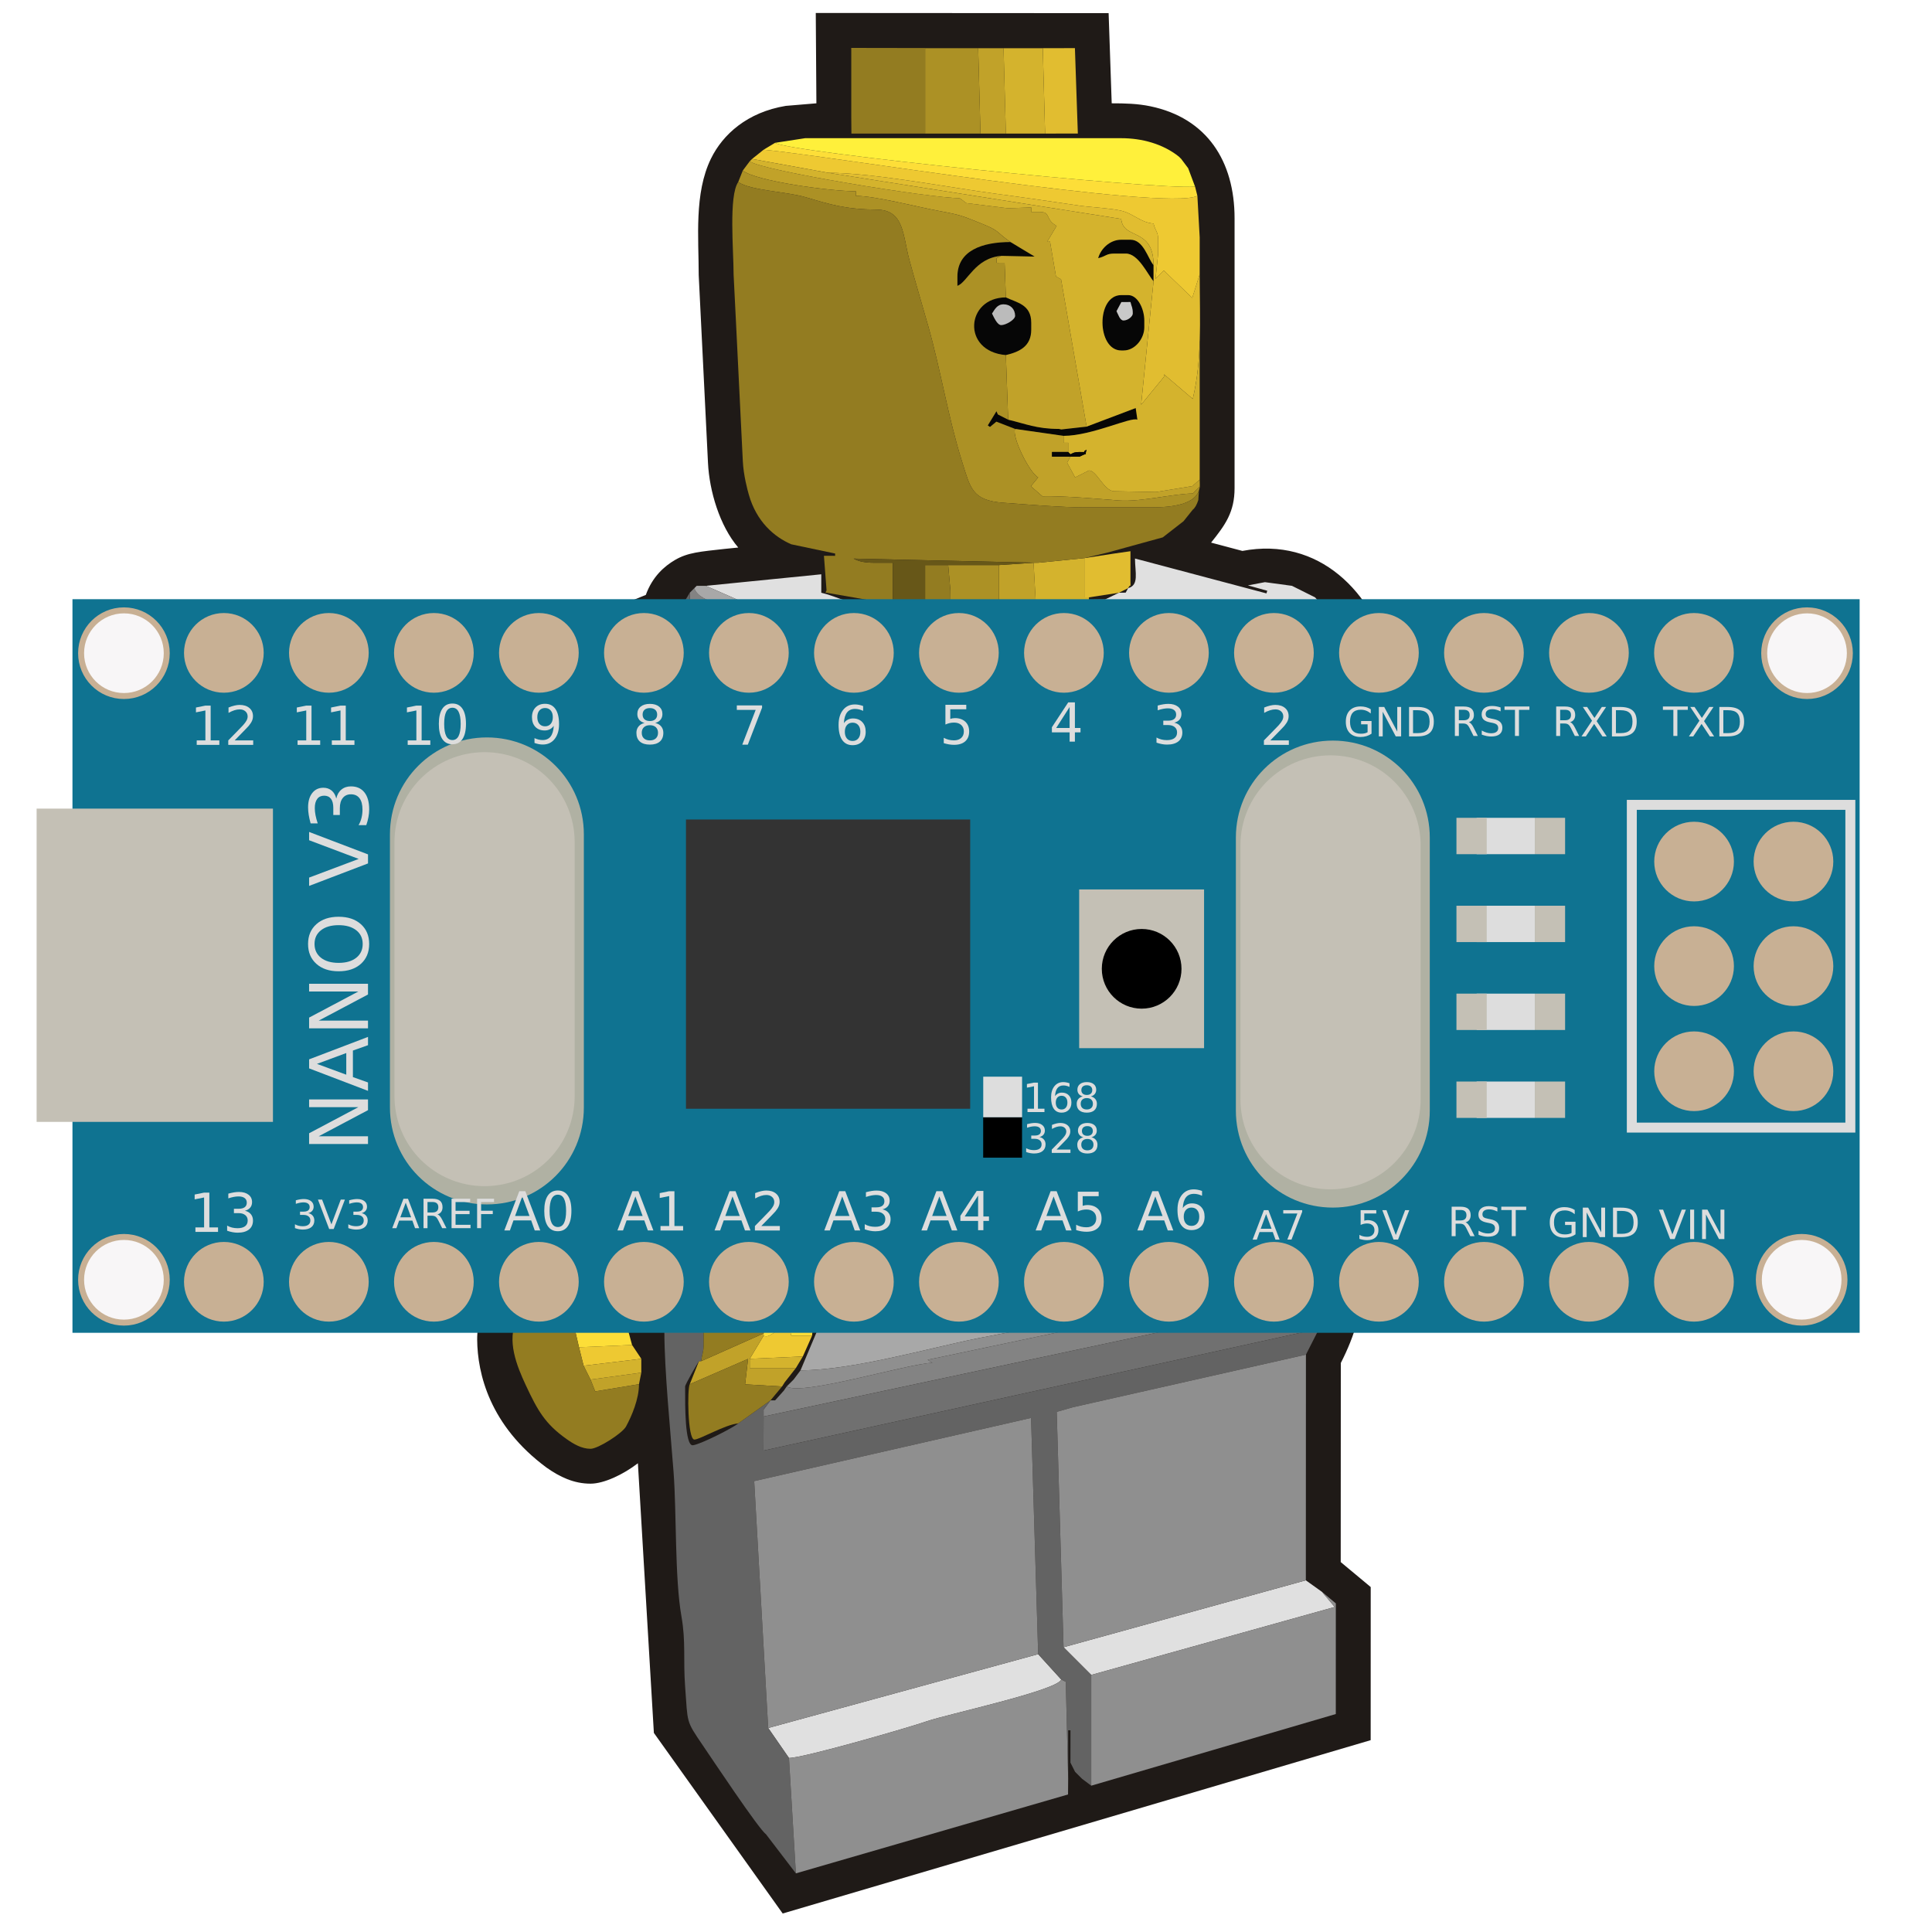 <?xml version="1.0" encoding="UTF-8" standalone="no"?>
<svg:svg
   xmlns:dc="http://purl.org/dc/elements/1.1/"
   xmlns:cc="http://creativecommons.org/ns#"
   xmlns:rdf="http://www.w3.org/1999/02/22-rdf-syntax-ns#"
   xmlns:svg="http://www.w3.org/2000/svg"
   xmlns:xlink="http://www.w3.org/1999/xlink"
   xmlns:sodipodi="http://sodipodi.sourceforge.net/DTD/sodipodi-0.dtd"
   xmlns:inkscape="http://www.inkscape.org/namespaces/inkscape"
   viewBox="0 0 969.8 969.8"
   version="1.1"
   id="svg223"
   sodipodi:docname="Logo.svg"
   inkscape:version="0.92.3 (2405546, 2018-03-11)"
   width="969.8"
   height="969.8"
   style="fill-rule:nonzero"
   inkscape:export-filename="/home/bebuch/media/projects/FakMB/QBV/systems/legocity/arduino/logo/Logo.png"
   inkscape:export-xdpi="79.191566"
   inkscape:export-ydpi="79.191566">
  <svg:defs
     id="defs227">
    <svg:style
       id="style1180"
       type="text/css">
   <![CDATA[
    .fil0 {fill:#1F1A17}
    .fil1 {fill:#060606}
    .fil15 {fill:#636363}
    .fil18 {fill:#675718}
    .fil11 {fill:#707070}
    .fil9 {fill:#838383}
    .fil17 {fill:#8F8F8F}
    .fil16 {fill:#937C21}
    .fil12 {fill:#A8A8A8}
    .fil13 {fill:#AC9125}
    .fil6 {fill:#BBBBBB}
    .fil7 {fill:#C1A229}
    .fil4 {fill:#C9C9C9}
    .fil14 {fill:#D4B32D}
    .fil10 {fill:#E0E0E0}
    .fil2 {fill:#E1BD30}
    .fil3 {fill:#EEC932}
    .fil5 {fill:#FDDE38}
    .fil8 {fill:#FFF03B}
   ]]>
  </svg:style>
  </svg:defs>
  <sodipodi:namedview
     pagecolor="#ffffff"
     bordercolor="#666666"
     borderopacity="1"
     objecttolerance="10"
     gridtolerance="10"
     guidetolerance="10"
     inkscape:pageopacity="0"
     inkscape:pageshadow="2"
     inkscape:window-width="1854"
     inkscape:window-height="1020"
     id="namedview225"
     showgrid="false"
     inkscape:zoom="0.5"
     inkscape:cx="775.29674"
     inkscape:cy="513.5961"
     inkscape:window-x="66"
     inkscape:window-y="36"
     inkscape:window-maximized="1"
     inkscape:current-layer="svg223"
     fit-margin-top="0"
     fit-margin-left="0"
     fit-margin-right="0"
     fit-margin-bottom="0" />
  <svg:g
     style="clip-rule:evenodd;fill-rule:evenodd;image-rendering:optimizeQuality;shape-rendering:geometricPrecision;text-rendering:geometricPrecision"
     id="g1401"
     transform="matrix(1.459,0,0,1.459,92.964,-63.61)">
    <svg:g
       id="Livello_x0020_1">

  <svg:g
   id="_83964752">
   <svg:path
   d="m 158.474,248.28 c 2.316,-6.404 6.476,-9.915 9.964,-11.977 4.487,-2.654 8.85,-2.916 17.154,-3.855 l 4.684,-0.468 c -6.381,-7.447 -9.934,-19.405 -10.412,-29.108 l -3.191,-64.591 c 0,-12.803 -1.62,-28.151 4.212,-40.098 4.077,-8.352 12.491,-15.964 25.752,-18.159 l 10.524,-0.88 -0.214,-31.081 100.752,0.063 1.063,31.018 c 4.489,0 8.876,0.095 13.302,1.02 19.461,4.065 28.97,18.869 28.97,38.562 v 19.256 73.533 c 0,8.298 -3.207,12.681 -8.079,18.771 l 10.77,2.859 c 26.259,-4.977 45.139,14.037 51.141,38.344 3.897,15.783 7.769,31.991 13.191,47.295 5.341,15.069 9.555,27.802 16.831,41.241 1.593,2.94 7.488,12.972 8.312,14.405 3.182,6.873 4.932,10.049 5.038,14.822 14.001,2.202 24.674,4.953 34.438,17.844 4.284,5.658 6.633,13.782 8.018,21.234 2.16,11.625 3.054,21.918 -5.17,32.55 l -4.761,5.059 -11.454,12.169 -23.565,6.497 c -10.209,11.115 -25.75,12.186 -38.862,6.109 -2.288,-1.06 -10.029,-7.257 -11.94,-8.704 0.591,11.377 -2.567,21.11 -7.356,30.529 l -0.032,68.489 10.319,8.598 -0.015,52.677 -202.295,59.637 -44.319,-62.138 -5.496,-92.77 c -5.073,3.9 -11.703,7.024 -16.294,7.024 -5.736,0 -10.553,-2.298 -15.133,-5.527 -19.582,-14.445 -23.773,-32.392 -23.869,-43.996 -0.096,-11.463 8.12,-28.416 14.583,-37.587 -9.162,-11.181 -8.877,-28.97 -10.494,-42.575 -0.977,-8.223 -2.388,-16.538 -3.573,-24.745 -0.834,-5.764 -1.655,-11.543 -2.334,-17.328 -0.449,-3.817 -1.218,-9.462 -0.547,-13.207 2.91,-16.245 8.473,-32.029 12.408,-48.05 3.201,-13.032 6.069,-26.215 10.137,-39.015 6.123,-19.263 17.468,-25.57 37.842,-33.744 z"
   class="fil0"
   id="_81879008"
   inkscape:connector-curvature="0"
   style="fill:#1f1a17" />

   <svg:path
   d="m 285.527,152.269 c 0,1.306 -3.158,3.175 -4.764,3.175 -1.437,0 -2.604,-2.889 -3.175,-3.969 0.907,-1.353 1.728,-3.175 3.969,-3.175 2.336,0 3.97,1.633 3.97,3.969 z m -3.175,13.495 c 4.723,-1.099 8.732,-3.042 8.732,-8.732 v -2.382 c 0,-6.346 -4.984,-6.934 -8.732,-8.733 -13.748,0 -15.354,18.57 0,19.846 z"
   class="fil1"
   id="_82547128"
   inkscape:connector-curvature="0"
   style="fill:#060606" />

   <svg:path
   d="m 326.013,151.476 c 0,0.966 -1.643,2.382 -3.175,2.382 -1.292,0 -1.851,-2.172 -2.425,-3.2 l 1.675,-3.129 3.132,-0.022 c 0.414,1.78 0.793,1.825 0.793,3.969 z m -3.969,-6.351 c -8.757,0 -8.46,19.053 0,19.053 h 0.793 c 4.077,0 7.144,-4.231 7.144,-7.938 v -2.382 c 0,-3.821 -2.178,-8.733 -5.558,-8.733 z"
   class="fil1"
   id="_218251504"
   inkscape:connector-curvature="0"
   style="fill:#060606" />

   <svg:path
   d="m 280.762,131.63 11.496,0.252 -8.32,-5.014 c -9.729,0 -18.258,2.929 -18.258,11.907 v 3.175 c 3.465,-1.254 6.042,-9.567 15.082,-10.32 z"
   class="fil1"
   id="_82244296"
   inkscape:connector-curvature="0"
   style="fill:#060606" />

   <svg:path
   d="m 310.135,190.375 -8.71,0.974 -0.816,-0.18 c -7.701,0 -11.557,-1.798 -17.465,-3.175 l -3.547,-1.809 -0.487,-1.097 -2.981,4.881 0.76,0.522 2.19,-1.818 6.447,2.496 16.671,2.382 c 9.747,0 23.163,-6.633 25.402,-5.558 l -0.581,-4.01 z"
   class="fil1"
   id="_81473216"
   inkscape:connector-curvature="0"
   style="fill:#060606" />

   <svg:path
   d="m 333.158,140.362 v -5.558 c -1.966,-2.262 -3.396,-8.733 -7.938,-8.733 h -3.175 c -3.951,0 -7.092,3.177 -7.939,6.351 2.773,-0.645 2.673,-1.587 5.558,-1.587 h 3.969 c 4.308,0 7.454,7.141 9.527,9.527 z"
   class="fil1"
   id="_82443088"
   inkscape:connector-curvature="0"
   style="fill:#060606" />

   <svg:path
   d="m 333.158,134.805 v 5.558 l -4.271,42.477 7.856,-9.594 0.022,-0.84 9.888,8.444 c 3.217,-13.809 2.382,-25.989 2.382,-42.868 l -2.558,8.117 -9.79,-9.431 -2.849,2.888 0.906,-8.718 v -4.764 c 0,-2.883 -0.941,-2.784 -1.587,-5.556 -4.657,-0.389 -6.81,-3.471 -11.393,-4.485 -3.744,-0.827 -10.782,-1.185 -14.188,-1.689 -9.963,-1.478 -19.185,-2.826 -28.488,-4.061 -16.36,-2.172 -42.393,-7.231 -57.865,-7.231 l 100.821,15.877 c 0.606,7.293 11.114,2.739 11.114,15.877 z"
   class="fil2"
   id="_218251600"
   inkscape:connector-curvature="0"
   style="fill:#e1bd30" />

   <svg:polygon
   points="307.111,89.544 306.105,60.154 295.051,60.181 295.846,89.555 "
   class="fil2"
   id="_80822136"
   style="fill:#e1bd30" />

   <svg:path
   d="m 319.662,234.037 -10.32,1.589 v 13.495 h 1.587 l 10.32,-1.589 3.175,-1.587 c 1.038,-2.092 0.795,0.652 0.795,-2.382 v -10.32 z"
   class="fil2"
   id="_83964632"
   inkscape:connector-curvature="0"
   style="fill:#e1bd30" />

   <svg:polygon
   points="490.342,443.618 491.136,437.267 478.434,440.442 476.846,448.38 480.217,447.315 "
   class="fil2"
   id="_83256960"
   style="fill:#e1bd30" />

   <svg:path
   d="m 143.426,445.998 2.381,11.909 2.382,-1.589 -0.898,-3.958 c -0.09,-2.026 -0.406,-1.577 -1.484,-3.186 v -3.969 z"
   class="fil2"
   id="_82931432"
   inkscape:connector-curvature="0"
   style="fill:#e1bd30" />

   <svg:path
   d="m 195.025,98.287 26.198,4.763 c 15.473,0 41.505,5.059 57.865,7.231 9.303,1.234 18.525,2.583 28.488,4.061 3.406,0.504 10.444,0.863 14.188,1.689 4.582,1.014 6.735,4.096 11.393,4.485 0.646,2.772 1.587,2.673 1.587,5.556 v 4.764 l -0.906,8.718 2.849,-2.888 9.79,9.431 2.558,-8.117 v -9.527 -3.175 l -0.793,-14.289 C 337.038,116.364 218.235,96.713 198.994,95.112 Z"
   class="fil3"
   id="_80733280"
   inkscape:connector-curvature="0"
   style="fill:#eec932" />

   <svg:path
   d="m 198.995,503.157 -4.763,7.938 18.258,-0.793 3.175,-7.144 h -7.144 c -0.472,-1.77 -0.184,-2.382 -2.381,-2.382 -3.15,0 -4.89,3.444 -7.146,2.382 z"
   class="fil3"
   id="_83144840"
   inkscape:connector-curvature="0"
   style="fill:#eec932" />

   <svg:polygon
   points="434.81,457.12 431.596,457.906 435.566,463.464 449.855,458.7 449.855,457.906 445.092,453.142 435.549,452.586 "
   class="fil3"
   id="_82368504"
   style="fill:#eec932" />

   <svg:polygon
   points="137.075,513.477 156.921,511.095 153.745,506.332 135.486,507.126 "
   class="fil3"
   id="_83488664"
   style="fill:#eec932" />

   <svg:polygon
   points="419.7,401.535 425.245,410.274 428.421,408.687 426.832,408.687 422.07,399.161 419.688,399.954 "
   class="fil3"
   id="_82380088"
   style="fill:#eec932" />

   <svg:polygon
   points="387.743,450.021 217.303,483.564 218.048,489.661 218.927,491.673 391.01,456.741 "
   class="fil4"
   id="_83490432"
   style="fill:#c9c9c9" />

   <svg:path
   d="m 148.981,435.678 10.32,-1.587 c 0.553,-2.374 2.943,-8.733 5.558,-8.733 h 6.351 c 2.205,0 7.389,7.465 7.938,9.527 h -1.587 l 7.938,3.175 c 1.24,-2.631 -10.829,-37.311 -20.64,-37.311 h -2.382 c -7.516,0 -9.774,8.335 -11.592,14.605 -0.95,3.277 -1.482,7.45 -1.879,10.821 -0.469,3.986 -2.45,8.569 -0.024,9.502 z"
   class="fil4"
   id="_84384944"
   inkscape:connector-curvature="0"
   style="fill:#c9c9c9" />

   <svg:path
   d="m 425.245,391.223 7.144,-2.382 c -0.383,-4.601 -1.677,-8.919 -2.739,-13.204 -0.714,-2.885 1.125,-4.704 -0.436,-11.405 l 6.019,5.918 1.919,0.432 c -7.288,-15.306 -14.79,-29.866 -19.846,-46.042 l -1.545,-0.863 -0.042,4.037 -2.325,-0.941 -0.057,10.467 c 0,10.666 8.566,47.017 11.909,53.983 z"
   class="fil4"
   id="_82940984"
   inkscape:connector-curvature="0"
   style="fill:#c9c9c9" />

   <svg:path
   d="m 149.777,264.998 c 0.696,8.379 11.585,15.716 17.773,19.538 7.01,4.329 20.382,5.867 31.445,5.867 l -1.587,-11.907 -10.297,-1.011 -0.022,-1.371 c -7.941,3.81 -24.045,-6.714 -26.991,-11.115 v -3.969 z"
   class="fil4"
   id="_82444680"
   inkscape:connector-curvature="0"
   style="fill:#c9c9c9" />

   <svg:path
   d="m 377.613,262.617 1.589,2.381 c 3.511,-0.078 9.63,-1.293 11.118,2.338 l 10.316,0.837 v -3.969 l -0.793,-1.587 -1.587,-0.793 c -4.989,2.393 -12.922,-2.382 -20.642,-2.382 z"
   class="fil4"
   id="_82509624"
   inkscape:connector-curvature="0"
   style="fill:#c9c9c9" />

   <svg:path
   d="m 320.412,150.659 c 0.575,1.028 1.134,3.2 2.425,3.2 1.533,0 3.175,-1.416 3.175,-2.382 0,-2.143 -0.38,-2.188 -0.793,-3.969 l -3.132,0.022 z"
   class="fil4"
   id="_81789264"
   inkscape:connector-curvature="0"
   style="fill:#c9c9c9" />

   <svg:path
   d="m 437.153,404.718 -1.587,0.793 -3.175,2.382 -6.351,11.114 -1.587,19.846 7.144,19.053 3.213,-0.786 0.74,-4.535 9.543,0.556 c -2.307,-3.33 -4.887,-8.348 -6.351,-11.114 l -0.877,-11.111 c -0.027,-3.191 0.685,-5.051 2.465,-6.354 l 4.764,-6.351 3.969,-3.175 7.144,-0.793 h 0.793 c 13.518,0 21.435,11.954 21.435,26.198 l 12.702,-3.175 -3.969,-17.466 c -5.3,-6.672 -6.762,-11.796 -21.636,-17.703 -3.138,-1.245 -7.375,-2.143 -14.088,-2.143 -5.681,0 -10.291,4.431 -14.29,4.764 z"
   class="fil5"
   id="_83995096"
   inkscape:connector-curvature="0"
   style="fill:#fdde38" />

   <svg:path
   d="m 198.995,95.112 c 19.241,1.601 138.043,21.252 149.247,15.877 l -0.795,-3.175 C 333.45,108.978 206.57,95.864 202.965,92.73 l -3.97,2.382 z"
   class="fil5"
   id="_82543320"
   inkscape:connector-curvature="0"
   style="fill:#fdde38" />

   <svg:polygon
   points="151.363,497.6 150.57,496.011 133.104,496.806 135.486,507.126 153.745,506.332 "
   class="fil5"
   id="_84264232"
   style="fill:#fdde38" />

   <svg:path
   d="m 198.995,502.362 v 0.795 c 2.256,1.062 3.996,-2.382 7.146,-2.382 2.196,0 1.908,0.612 2.381,2.382 h 7.144 l 0.795,-7.939 h -1.589 -13.495 l -0.793,-5.556 z"
   class="fil5"
   id="_82192736"
   inkscape:connector-curvature="0"
   style="fill:#fdde38" />

   <svg:path
   d="m 145.806,445.205 v 3.969 c 1.077,1.609 1.393,1.159 1.484,3.186 l 0.898,3.958 2.382,-0.793 0.793,-0.793 1.587,-1.589 -1.587,-10.32 z"
   class="fil5"
   id="_219123624"
   inkscape:connector-curvature="0"
   style="fill:#fdde38" />

   <svg:path
   d="m 218.048,489.661 v 10.32 1.587 c 12.018,-1 31.366,-6.348 44.267,-8.924 14.451,-2.885 30.011,-6.356 44.706,-9.274 15.105,-3.002 29.596,-5.744 44.873,-9.11 7.686,-1.694 14.529,-3.075 22.355,-4.638 3.543,-0.707 7.086,-1.625 11.115,-2.381 8.893,-1.669 3.108,-1.544 6.542,-6.954 l -0.894,-3.547 -172.083,34.932 z"
   class="fil6"
   id="_81726392"
   inkscape:connector-curvature="0"
   style="fill:#bbbbbb" />

   <svg:path
   d="m 141.043,438.06 7.938,-2.382 c -2.425,-0.933 -0.446,-5.517 0.024,-9.502 0.398,-3.37 0.93,-7.543 1.879,-10.821 1.818,-6.27 4.075,-14.605 11.592,-14.605 h 2.382 c 9.812,0 21.881,34.68 20.64,37.311 l 3.175,3.175 -5.556,-30.166 h -1.589 v -2.382 c 0,-9.084 -5.255,-10.893 -5.558,-17.465 l -0.523,-23.829 -7.415,0.012 c -2.418,0 -2.904,-0.36 -4.763,-0.793 -8.769,5.872 -12.835,8.859 -17.474,19.046 -1.737,3.817 -6.343,24.285 -6.343,29.381 v 23.022 z"
   class="fil6"
   id="_83843272"
   inkscape:connector-curvature="0"
   style="fill:#bbbbbb" />

   <svg:path
   d="m 421.277,393.603 3.969,-2.381 c -3.342,-6.966 -11.909,-43.317 -11.909,-53.983 l 0.057,-10.467 2.325,0.941 0.042,-4.037 1.545,0.863 -4.029,-12.669 -1.587,-5.558 -1.589,-5.556 -2.382,-8.733 -1.587,-5.558 -1.527,-4.795 c -1.107,2.676 0.717,9.549 1.304,13.839 0.443,3.24 -1.198,9.69 -0.194,15.216 0.9,4.944 1.982,25.65 2.054,30.495 0.312,20.61 9.553,35.413 13.508,52.383 z"
   class="fil6"
   id="_83398360"
   inkscape:connector-curvature="0"
   style="fill:#bbbbbb" />

   <svg:path
   d="m 145.806,267.38 c 0.684,8.219 12.668,18.28 19.053,21.435 10.374,5.127 18.726,7.144 34.136,7.144 v -5.558 c -11.062,0 -24.435,-1.538 -31.445,-5.867 -6.189,-3.822 -17.078,-11.159 -17.773,-19.538 z"
   class="fil6"
   id="_83489600"
   inkscape:connector-curvature="0"
   style="fill:#bbbbbb" />

   <svg:path
   d="m 379.202,264.998 v 7.939 l 0.793,0.793 6.351,-0.793 c 5.348,-0.903 12.826,5.17 17.465,5.558 l -3.175,-14.29 v 3.969 l -10.316,-0.837 c -1.488,-3.631 -7.606,-2.417 -11.118,-2.338 z"
   class="fil6"
   id="_81397184"
   inkscape:connector-curvature="0"
   style="fill:#bbbbbb" />

   <svg:path
   d="m 277.587,151.476 c 0.572,1.08 1.738,3.969 3.175,3.969 1.607,0 4.764,-1.869 4.764,-3.175 0,-2.336 -1.635,-3.969 -3.97,-3.969 -2.241,0 -3.062,1.823 -3.969,3.175 z"
   class="fil6"
   id="_84081344"
   inkscape:connector-curvature="0"
   style="fill:#bbbbbb" />

   <svg:path
   d="m 191.85,102.257 c 4.161,3.616 30.03,7.144 38.9,7.144 v 1.589 c 6.612,0 21.393,3.87 28.896,5.239 7.024,1.282 7.766,1.673 13.506,3.958 7.612,3.033 5.317,2.878 10.787,6.679 l 8.32,5.014 -11.496,-0.252 -1.587,0.793 v 1.589 l 2.747,-0.018 0.429,11.925 c 3.747,1.798 8.732,2.386 8.732,8.733 v 2.382 c 0,5.689 -4.008,7.632 -8.732,8.732 l 0.793,22.229 c 5.907,1.377 9.764,3.175 17.465,3.175 l 0.816,0.18 8.71,-0.974 -8.789,-50.66 -1.758,-1.038 -2.043,-11.966 -1,0.096 3.27,-5.499 c -3.998,-2.115 -1.944,-4.763 -5.558,-4.763 h -3.175 v -1.589 l -7.98,0.298 -14.343,-1.772 -2.286,-1.702 c -9.966,0 -68.61,-9.544 -72.242,-12.702 z"
   class="fil7"
   id="_81584008"
   inkscape:connector-curvature="0"
   style="fill:#c1a229" />

   <svg:path
   d="m 349.035,211.016 v -2.382 l -2.551,2.212 -12.488,2.035 -14.334,-0.278 c -3.587,0 -5.982,-7.146 -8.733,-7.146 -0.057,0 -4.165,2.095 -4.763,2.382 l -2.739,-5.049 1.151,-2.095 h -6.351 v -1.587 h 5.558 v -3.175 h -1.587 v -2.382 l -16.671,-2.382 c -1.204,2.558 4.857,15.04 7.938,16.671 l -2.517,3.054 3.966,3.444 c 7.726,-0.147 18.983,0.872 26.338,1.455 7.288,0.581 19.119,-2.396 25.401,-2.396 z"
   class="fil7"
   id="_83356392"
   inkscape:connector-curvature="0"
   style="fill:#c1a229" />

   <svg:polygon
   points="282.351,89.555 281.556,60.181 272.825,60.181 273.618,89.555 "
   class="fil7"
   id="_81857360"
   style="fill:#c1a229" />

   <svg:polygon
   points="411.75,419.801 407.781,423.771 404.606,430.916 426.039,419.007 432.39,407.894 425.303,411.966 425.245,410.274 419.7,401.535 419.688,399.954 414.926,403.925 420.368,415.884 "
   class="fil7"
   id="_83357288"
   style="fill:#c1a229" />

   <svg:polygon
   points="176.767,511.889 173.592,519.828 193.653,511.12 192.641,519.878 205.346,520.621 206.262,519.169 210.11,514.27 194.232,514.27 194.232,511.095 198.995,503.157 198.995,502.362 177.561,511.889 "
   class="fil7"
   id="_63350760"
   style="fill:#c1a229" />

   <svg:polygon
   points="279.969,252.297 292.671,251.502 291.876,237.213 279.969,238.006 "
   class="fil7"
   id="_82515696"
   style="fill:#c1a229" />

   <svg:polygon
   points="116.433,488.866 133.899,479.34 137.075,470.608 120.404,480.928 "
   class="fil7"
   id="_83853120"
   style="fill:#c1a229" />

   <svg:path
   d="m 437.153,465.844 4.003,4.838 9.493,-4.043 -0.795,-8.733 v 0.793 c -1.134,4.25 -8.187,6.093 -12.702,7.144 z"
   class="fil7"
   id="_81473432"
   inkscape:connector-curvature="0"
   style="fill:#c1a229" />

   <svg:polygon
   points="141.06,522.308 156.126,519.828 156.921,515.858 139.455,518.24 "
   class="fil7"
   id="_83475552"
   style="fill:#c1a229" />

   <svg:polygon
   points="476.846,449.173 477.733,451.865 487.961,449.173 490.342,443.618 480.217,447.315 476.846,448.38 "
   class="fil7"
   id="_46975384"
   style="fill:#c1a229" />

   <svg:polygon
   points="143.426,459.493 145.806,457.906 143.426,445.998 141.043,448.38 "
   class="fil7"
   id="_83476224"
   style="fill:#c1a229" />

   <svg:path
   d="m 151.363,454.731 -0.793,0.793 -7.144,5.558 -6.351,9.527 -3.175,8.732 -1.589,12.702 0.793,4.764 17.466,-0.795 c -4.461,-9.297 5.885,-25.383 11.907,-26.991 4.426,-1.03 6.577,-3.175 12.702,-3.175 12.578,0 25.404,11.645 25.404,23.817 l 0.793,5.556 h 13.495 1.589 c 3.072,-4.842 -2.248,-22.61 -7.144,-26.198 l -3.054,-4.104 c -2.971,-3.474 -5.261,-5.358 -7.91,-7.236 -4.601,-3.263 -9.327,-6.069 -17.119,-7.415 -9.643,-1.667 -22.764,0.462 -28.282,5.259 z"
   class="fil8"
   id="_217949040"
   inkscape:connector-curvature="0"
   style="fill:#fff03b" />

   <svg:path
   d="m 202.965,92.73 c 3.604,3.134 130.485,16.248 144.482,15.084 l -2.381,-6.351 -2.382,-3.175 -0.793,-0.793 c -5.49,-4.392 -12.72,-6.351 -19.846,-6.351 h -108.759 l -10.32,1.587 z"
   class="fil8"
   id="_80753936"
   inkscape:connector-curvature="0"
   style="fill:#fff03b" />

   <svg:path
   d="m 151.363,442.822 1.587,10.32 21.198,-6.412 -2.938,-3.112 c -2.772,-0.646 -2.673,-1.589 -5.558,-1.589 h -7.144 z"
   class="fil8"
   id="_81346320"
   inkscape:connector-curvature="0"
   style="fill:#fff03b" />

   <svg:path
   d="m 422.07,399.161 4.763,9.527 h 1.589 l 7.144,-3.175 1.587,-0.793 2.876,-1.833 -3.669,-6.9 c -4.374,-2.775 -11.873,1.074 -14.289,3.175 z"
   class="fil8"
   id="_83325904"
   inkscape:connector-curvature="0"
   style="fill:#fff03b" />

   <svg:path
   d="m 173.592,247.533 v 3.175 c 6.177,3.268 26.43,9.102 29.373,13.495 l 3.687,0.471 4.251,1.911 0.18,7.96 -0.974,8.71 h -1.589 l 0.14,6.366 -16.017,162.726 c 1.609,0.852 6.852,4.764 7.939,4.764 l 0.793,-0.006 16.671,-3.17 c -6.798,-2.462 -7.581,-29.657 -7.968,-39.663 -0.588,-15.166 -2.352,-29.4 -2.352,-44.487 0,-16.642 12.4,-93.975 7.938,-102.408 l -3.929,-0.956 c -0.411,-4.292 -4.32,-3.953 -8.098,-5.276 -2.73,-0.956 -7.877,-4.883 -8.613,-4.883 h -2.382 c -1.68,-4.164 -15.969,-4.722 -17.465,-10.32 z"
   class="fil9"
   id="_83766512"
   inkscape:connector-curvature="0"
   style="fill:#838383" />

   <svg:path
   d="m 392.697,477.753 v 4.763 l -137.265,28.919 1.65,1.029 c -9.015,0.417 -44.91,11.482 -50.148,8.159 l -0.971,1.411 -2.998,3.351 h -1.589 l -2.382,3.175 v 2.382 l 193.702,-41.28 0.793,-11.115 -0.793,-10.32 v 9.527 z"
   class="fil9"
   id="_81323584"
   inkscape:connector-curvature="0"
   style="fill:#838383" />

   <svg:path
   d="m 135.486,277.7 c 1.365,5.857 8.306,14.52 9.732,22.824 0.79,4.604 -3.716,22.547 -7.35,24.015 0,7.351 -15.589,61.11 -18.259,65.096 l 6.838,55.608 4.277,-2.42 h -1.589 v -2.381 l -3.038,-30.977 -0.138,-22.212 c 0,-8.094 7.144,-16.634 7.144,-23.817 3.516,-1.272 5.856,-23.601 10.322,-25.402 0,-7.281 11.05,-25.635 14.289,-31.755 -2.244,-3.351 -3.696,-3.175 -5.843,-7.654 -2.466,-5.144 -1.159,-3.97 -5.286,-7.415 -2.19,-1.83 -9.234,-12.549 -9.511,-15.891 z"
   class="fil9"
   id="_80492592"
   inkscape:connector-curvature="0"
   style="fill:#838383" />

   <svg:path
   d="m 324.425,245.946 -0.861,1.545 -2.314,0.042 -4.79,2.317 -5.53,0.065 c -3.312,2.303 -54.021,6.173 -58.746,3.175 -8.661,0 -11.296,-0.804 -18.234,-1.613 -8.136,-0.947 -9.947,-2.742 -15.108,-3.945 v -6.351 l -39.693,3.969 27.381,12.024 0.405,-0.909 c 0.611,1.515 12.366,7.803 15.136,7.897 2.334,0.08 18.525,-1.449 21.698,-2.023 9.226,-1.674 33.99,-3.401 43.368,-3.471 4.535,-0.033 5.757,-1.362 9.495,-1.619 3.683,-0.254 8.27,0.375 11.861,-0.046 6.459,-0.759 15.482,-1.194 21.66,-2.157 11.45,-1.786 32.459,-3.345 44.286,-3.345 v -1.587 c 2.671,1.956 3.175,4.911 3.175,9.527 7.719,0 15.652,4.774 20.642,2.382 l 1.587,0.793 -3.969,-5.558 -7.144,-7.938 -6.351,-3.175 -1.589,-0.795 -9.303,-1.264 -5.871,1.111 6.669,1.841 -0.285,0.915 -45.227,-12 c 0.035,4.857 1.455,9.177 -2.348,10.193 z"
   class="fil10"
   id="_81953800"
   inkscape:connector-curvature="0"
   style="fill:#e0e0e0" />

   <svg:path
   d="m 200.583,638.112 7.144,10.322 c 5.492,-0.123 41.301,-10.498 47.631,-12.702 6.518,-2.269 44.679,-10.518 46.044,-14.29 l -7.938,-8.732 z"
   class="fil10"
   id="_81871080"
   inkscape:connector-curvature="0"
   style="fill:#e0e0e0" />

   <svg:polygon
   points="391.11,591.274 385.553,587.305 302.197,610.327 311.724,619.854 395.491,596.471 "
   class="fil10"
   id="_217930936"
   style="fill:#e0e0e0" />

   <svg:path
   d="m 197.408,278.495 -7.144,-15.877 -30.166,-1.589 v 3.969 c 2.946,4.401 19.05,14.925 26.991,11.115 l 0.022,1.371 z"
   class="fil10"
   id="_81503624"
   inkscape:connector-curvature="0"
   style="fill:#e0e0e0" />

   <svg:path
   d="m 432.39,388.841 14.325,-1.608 -9.562,-16.651 -1.919,-0.432 -6.019,-5.918 c 1.562,6.7 -0.278,8.52 0.436,11.405 1.062,4.285 2.357,8.604 2.739,13.204 z"
   class="fil10"
   id="_81738232"
   inkscape:connector-curvature="0"
   style="fill:#e0e0e0" />

   <svg:path
   d="m 159.302,434.091 18.259,0.793 h 1.587 c -0.549,-2.061 -5.733,-9.527 -7.938,-9.527 h -6.351 c -2.615,0 -5.004,6.359 -5.558,8.733 z"
   class="fil10"
   id="_82576536"
   inkscape:connector-curvature="0"
   style="fill:#e0e0e0" />

   <svg:polygon
   points="198.956,542.67 390.132,500.726 392.697,489.661 198.995,530.942 "
   class="fil11"
   id="_83392072"
   style="fill:#707070" />

   <svg:path
   d="m 393.491,368.2 3.175,16.671 9.617,18.393 3.086,-2.515 c -0.298,-3.592 -3.175,-11.01 -3.175,-11.115 v -3.969 l -0.863,0.341 -6.277,-15.906 0.768,-0.3 -3.134,-5.58 -3.348,-15.031 -2.247,-0.79 -1.571,-6.394 z"
   class="fil11"
   id="_218252176"
   inkscape:connector-curvature="0"
   style="fill:#707070" />

   <svg:path
   d="m 218.048,499.981 -6.351,15.082 c 17.79,0 44.619,-7.758 61.182,-11.059 10.311,-2.055 19.654,-3.564 29.784,-5.939 6.359,-1.491 25.149,-6.024 30.612,-6.359 l -2.425,-0.906 61.848,-13.049 v -9.527 l -0.793,-7.938 c -3.433,5.41 2.352,5.285 -6.542,6.954 -4.029,0.756 -7.572,1.674 -11.115,2.381 -7.825,1.563 -14.668,2.945 -22.355,4.638 -15.276,3.366 -29.767,6.108 -44.873,9.11 -14.695,2.919 -30.255,6.39 -44.706,9.274 -12.9,2.575 -32.248,7.923 -44.267,8.924 z"
   class="fil12"
   id="_81556816"
   inkscape:connector-curvature="0"
   style="fill:#a8a8a8" />

   <svg:path
   d="m 134.693,440.442 6.351,-2.382 h -1.589 v -23.022 c 0,-5.096 4.606,-25.563 6.343,-29.381 4.638,-10.187 8.704,-13.173 17.474,-19.046 1.859,0.433 2.345,0.793 4.763,0.793 l 7.415,-0.012 0.523,23.829 c 0.303,6.572 5.558,8.38 5.558,17.465 v 2.382 h 1.589 l -1.589,-12.702 c -0.669,-0.963 -1.587,-2.338 -1.587,-3.969 0,-2.994 1.171,-5.338 1.837,-7.245 l 2.925,-11.808 -0.116,-6.447 1.428,-2.326 5.226,-35.538 -1.059,0.174 -16.593,-4.288 c -4.511,3.921 -8.579,4.953 -12.902,9.327 -6.744,6.824 -4.165,6.189 -8.546,13.683 -2.4,4.107 -13.379,26.264 -13.467,31.017 l -2.398,0.75 c 0,6.002 -2.381,9.665 -2.381,12.702 l -0.194,16.678 z"
   class="fil12"
   id="_81556480"
   inkscape:connector-curvature="0"
   style="fill:#a8a8a8" />

   <svg:path
   d="m 379.995,273.731 7.144,52.395 1.589,4.763 c 1.202,1.383 3.175,5.42 3.175,7.939 v 3.175 l 2.067,0.086 3.489,14.204 1.978,0.123 6.755,20.517 c 0,7.498 4.822,16.158 7.938,20.642 l 7.146,-3.97 c -3.954,-16.97 -13.195,-31.773 -13.508,-52.383 -0.072,-4.845 -1.153,-25.551 -2.054,-30.495 -1.005,-5.526 0.636,-11.976 0.194,-15.216 -0.587,-4.29 -2.41,-11.163 -1.304,-13.839 l -0.795,-3.175 c -4.638,-0.387 -12.117,-6.46 -17.465,-5.558 z"
   class="fil12"
   id="_81556592"
   inkscape:connector-curvature="0"
   style="fill:#a8a8a8" />

   <svg:path
   d="m 215.666,267.38 c 3.005,0.251 2.358,1.002 4.764,0.793 l 0.078,0.9 130.91,-11.22 h 15.876 v 3.97 c 0,6.218 8.49,28.657 10.479,36.993 l 1.429,-0.475 c 0.137,6.146 2.837,20.945 3.95,27.804 1.461,8.998 2.868,18.549 4.465,28.083 1.704,10.159 2.83,17.825 4.485,27.268 0.889,5.072 1.786,25.898 5.358,27.191 l -0.18,3.198 0.975,8.71 h 3.175 l -7.939,-52.395 -3.969,-26.198 c -1.633,0 -0.544,-0.669 -0.879,-2.37 l -1.503,-13.508 -7.938,-53.188 c -2.175,-3.129 -1.589,-5.298 -1.589,-10.32 -1.275,-1.065 -1.587,-4.074 -1.587,-6.351 v -1.589 l -1.589,-3.175 c -11.828,0 -32.837,1.558 -44.286,3.345 -6.178,0.963 -15.201,1.398 -21.66,2.157 -3.591,0.421 -8.178,-0.207 -11.861,0.046 -3.738,0.257 -4.96,1.585 -9.495,1.619 -9.378,0.07 -34.142,1.797 -43.368,3.471 -3.172,0.575 -19.363,2.103 -21.698,2.023 -2.771,-0.095 -14.526,-6.383 -15.136,-7.897 l -0.405,0.909 -27.381,-12.024 h -3.175 l -0.793,0.795 c 1.496,5.598 15.784,6.156 17.465,10.32 h 2.382 c 0.737,0 5.883,3.927 8.613,4.883 3.779,1.323 7.688,0.984 8.098,5.276 l 3.929,0.956 z"
   class="fil12"
   id="_81583560"
   inkscape:connector-curvature="0"
   style="fill:#a8a8a8" />

   <svg:path
   d="m 141.043,271.349 c 0.096,4.298 1.62,6.742 3.982,8.721 1.332,1.115 3.733,5.856 5.575,7.918 1.081,1.21 5.661,5.226 7.106,6.39 3.384,2.725 1.272,3.732 6.359,7.138 6.41,0 7.686,3.567 14.439,4.614 4.606,0.714 14.527,0.148 19.697,0.148 l 0.793,-10.32 c -15.409,0 -23.762,-2.018 -34.136,-7.144 -6.386,-3.155 -18.369,-13.216 -19.053,-21.435 z"
   class="fil12"
   id="_83965688"
   inkscape:connector-curvature="0"
   style="fill:#a8a8a8" />

   <svg:path
   d="m 190.263,106.226 c 4.253,2.955 16.584,3.252 23.322,5.258 8.345,2.484 13.666,4.141 24.34,4.237 9.466,0.086 8.93,8.802 11.235,17.345 1.994,7.38 4.275,14.909 6.518,22.855 4.392,15.561 6.867,31.523 11.566,46.385 2.898,9.162 3.366,13.482 14.306,14.274 9.015,0.652 19.966,1.581 27.792,1.581 h 23.022 c 6.593,0 16.139,-0.756 16.671,-7.144 l -2.382,2.382 c -6.282,0 -18.113,2.976 -25.401,2.396 -7.356,-0.584 -18.612,-1.602 -26.338,-1.455 l -3.966,-3.444 2.517,-3.054 c -3.081,-1.631 -9.143,-14.114 -7.938,-16.671 l -6.447,-2.496 -2.19,1.818 -0.76,-0.522 2.981,-4.881 0.487,1.097 3.547,1.809 -0.793,-22.229 c -15.354,-1.276 -13.748,-19.846 0,-19.846 l -0.429,-11.925 -2.747,0.018 v -1.589 l 1.587,-0.793 c -9.04,0.753 -11.617,9.066 -15.082,10.32 v -3.175 c 0,-8.977 8.529,-11.907 18.258,-11.907 -5.469,-3.801 -3.174,-3.647 -10.787,-6.679 -5.74,-2.286 -6.481,-2.676 -13.506,-3.958 -7.503,-1.369 -22.284,-5.239 -28.896,-5.239 v -1.589 c -8.87,0 -34.739,-3.528 -38.9,-7.144 z"
   class="fil13"
   id="_46686312"
   inkscape:connector-curvature="0"
   style="fill:#ac9125" />

   <svg:polygon
   points="273.618,89.555 272.825,60.181 254.565,60.181 254.565,89.555 "
   class="fil13"
   id="_81558496"
   style="fill:#ac9125" />

   <svg:polygon
   points="279.969,252.297 279.969,238.006 262.505,238.006 263.271,246.741 263.298,249.122 263.298,252.297 "
   class="fil13"
   id="_83830600"
   style="fill:#ac9125" />

   <svg:polygon
   points="424.452,438.854 426.039,419.007 404.606,430.916 402.224,438.854 423.588,427.741 "
   class="fil13"
   id="_81583056"
   style="fill:#ac9125" />

   <svg:polygon
   points="132.31,492.042 133.899,479.34 116.433,488.866 114.053,497.6 132.31,487.279 "
   class="fil13"
   id="_219120656"
   style="fill:#ac9125" />

   <svg:polygon
   points="143.426,459.493 141.043,448.38 138.661,449.173 137.977,452.331 139.512,462.741 "
   class="fil13"
   id="_82688104"
   style="fill:#ac9125" />

   <svg:polygon
   points="487.961,449.173 477.733,451.865 476.846,449.173 476.988,455.913 481.61,453.938 485.578,453.938 "
   class="fil13"
   id="_83476032"
   style="fill:#ac9125" />

   <svg:path
   d="m 322.044,145.125 h 2.381 c 3.38,0 5.558,4.912 5.558,8.733 v 2.382 c 0,3.707 -3.067,7.938 -7.144,7.938 h -0.793 c -8.46,0 -8.757,-19.053 0,-19.053 z m -11.909,45.251 16.884,-6.391 0.581,4.01 c -2.24,-1.075 -15.655,5.558 -25.402,5.558 v 2.382 h 1.587 v 3.175 l 0.793,0.793 c 1.122,-0.556 1.319,-0.793 3.175,-0.793 3.036,0 0.289,0.243 2.382,-0.795 -0.941,2.598 1.03,0.578 -2.382,2.382 h -3.175 l -1.151,2.095 2.739,5.049 c 0.597,-0.286 4.705,-2.382 4.763,-2.382 2.751,0 5.146,7.146 8.733,7.146 l 14.334,0.278 12.488,-2.035 2.551,-2.212 v -80.18 9.527 c 0,16.88 0.836,29.059 -2.382,42.868 l -9.888,-8.444 -0.022,0.84 -7.856,9.594 4.271,-42.477 c -2.073,-2.385 -5.218,-9.527 -9.527,-9.527 h -3.969 c -2.885,0 -2.784,0.942 -5.558,1.587 0.848,-3.174 3.989,-6.351 7.939,-6.351 h 3.175 c 4.542,0 5.971,6.471 7.938,8.733 0,-13.139 -10.508,-8.585 -11.114,-15.877 L 221.223,103.05 195.025,98.287 194.232,99.081 c 3.631,3.158 62.276,12.702 72.242,12.702 l 2.286,1.702 14.343,1.772 7.98,-0.298 v 1.589 h 3.175 c 3.614,0 1.56,2.647 5.558,4.763 l -3.27,5.499 1,-0.096 2.043,11.966 1.758,1.038 z"
   class="fil14"
   id="_218397856"
   inkscape:connector-curvature="0"
   style="fill:#d4b32d" />

   <svg:polygon
   points="287.113,60.181 281.556,60.181 282.351,89.555 295.846,89.555 295.051,60.181 "
   class="fil14"
   id="_81496656"
   style="fill:#d4b32d" />

   <svg:polygon
   points="309.342,235.626 293.464,237.213 291.876,237.213 292.671,251.502 310.929,249.915 310.929,249.122 309.342,249.122 "
   class="fil14"
   id="_78946312"
   style="fill:#d4b32d" />

   <svg:polygon
   points="139.455,518.24 156.921,515.858 156.921,511.095 137.075,513.477 "
   class="fil14"
   id="_46882512"
   style="fill:#d4b32d" />

   <svg:polygon
   points="124.373,474.577 122.784,476.164 120.404,480.928 137.075,470.608 143.426,461.082 128.342,471.402 "
   class="fil14"
   id="_84081248"
   style="fill:#d4b32d" />

   <svg:polygon
   points="194.232,514.27 210.11,514.27 212.49,510.302 194.232,511.095 "
   class="fil14"
   id="_84316336"
   style="fill:#d4b32d" />

   <svg:path
   d="m 435.566,463.464 1.587,2.381 c 4.515,-1.052 11.568,-2.895 12.702,-7.144 z"
   class="fil14"
   id="_83475360"
   inkscape:connector-curvature="0"
   style="fill:#d4b32d" />

   <svg:path
   d="m 390.132,500.726 -191.177,41.944 0.039,-11.729 v -2.382 l 2.382,-3.175 -11.114,7.939 c -1.713,1.488 -12.822,7.151 -15.584,7.513 -2.821,0.369 -2.676,-14.385 -2.676,-18.628 v -1.587 c 0,-0.714 4.14,-7.836 4.764,-8.733 h 0.793 c 0.207,-2.482 0.793,-2.82 0.793,-5.556 v -3.175 c 0,-5.62 -2.235,-11.273 -5.558,-13.495 l -6.873,-5.87 -1.065,17.776 c 0,13.635 2.107,34.5 3.162,48.44 1.075,14.211 0.377,36.48 2.711,49.683 1.56,8.82 0.575,14.905 1.266,24.138 0.954,12.75 0.18,11.572 6.029,20.169 3.135,4.606 19.399,29.05 21.764,30.633 l 10.32,13.495 -2.382,-39.693 -7.144,-10.322 -4.818,-84.939 95.249,-21.741 2.451,81.278 7.938,8.732 1.557,0.795 0.825,33.342 v -16.671 h 0.793 l -0.009,11.12 1.597,3.17 2.382,2.382 3.175,2.381 v -38.105 l -9.527,-9.527 -2.349,-80.975 5.524,-1.587 80.214,-18.105 4.545,-8.935 z"
   class="fil15"
   id="_83488088"
   inkscape:connector-curvature="0"
   style="fill:#636363" />

   <svg:path
   d="m 134.693,464.257 3.485,-0.045 -2.031,-11.952 2.515,-3.087 2.382,-0.793 2.382,-2.382 2.381,-0.793 5.558,-2.382 7.144,-0.793 h 7.144 c 2.885,0 2.785,0.942 5.558,1.589 l 2.503,-0.059 1.446,4.125 11.653,2.16 2.517,-5.397 -0.655,-3.212 -3.175,-3.175 -7.938,-3.175 -18.259,-0.793 -10.32,1.587 -7.938,2.382 -6.351,2.382 -3.969,2.381 -4.277,2.42 -6.838,-55.608 c 2.67,-3.986 18.259,-57.744 18.259,-65.096 3.635,-1.468 8.14,-19.412 7.35,-24.015 -1.427,-8.304 -8.367,-16.966 -9.732,-22.824 -3.175,2.328 -11.671,39.42 -13.338,46.202 -3.711,15.114 -9.624,32.643 -12.249,47.303 -0.796,4.443 5.478,42.657 6.558,51.748 1.962,16.498 1.053,40.923 18.235,41.306 z"
   class="fil15"
   id="_81582776"
   inkscape:connector-curvature="0"
   style="fill:#636363" />

   <svg:path
   d="m 171.21,251.502 0.876,7.936 18.177,3.179 7.144,15.877 1.587,11.907 v 5.558 l -0.793,10.32 v 3.969 c 1.788,2.818 -10.294,59.145 -11.864,66.729 -3.22,15.572 -4.106,19.056 -1.714,34.175 1.399,8.857 5.64,26.146 5.64,34.053 0,1.314 -1.802,4.46 -2.382,5.558 l 4.763,1.587 16.017,-162.726 -0.14,-6.366 h 1.589 l 0.974,-8.71 -0.18,-7.96 -4.251,-1.911 -3.687,-0.471 c -2.943,-4.394 -23.196,-10.227 -29.373,-13.495 v -3.175 z"
   class="fil15"
   id="_81556872"
   inkscape:connector-curvature="0"
   style="fill:#636363" />

   <svg:path
   d="m 432.39,388.841 -7.144,2.382 -3.969,2.381 -7.146,3.97 -4.763,3.175 -3.086,2.515 -9.617,-18.393 4.842,33.33 2.303,0.012 7.131,-0.889 c -0.372,-4.542 -2.367,-3.759 -2.367,-6.255 v -0.795 c 0,-3.219 0.735,-4.11 3.175,-4.763 l 3.175,-1.587 4.763,-3.97 2.382,-0.793 c 2.417,-2.102 9.915,-5.95 14.289,-3.175 l 3.969,4.764 c 4.02,-2.692 6.387,-6.689 6.387,-13.517 z"
   class="fil15"
   id="_83338816"
   inkscape:connector-curvature="0"
   style="fill:#636363" />

   <svg:path
   d="m 188.674,137.981 0.795,15.877 2.381,48.426 c 0.241,4.91 1.621,9.927 2.05,11.445 2.649,9.389 8.774,14.605 14.62,17.133 l 15.084,3.175 v 0.793 l -3.848,-0.009 0.9,11.899 -0.37,0.744 23.165,4.037 v -14.289 H 237.1 c -3.124,0 -5.282,-0.405 -7.147,-1.427 l 63.511,1.427 15.877,-1.587 7.859,-1.883 19.133,-5.263 7.144,-5.556 3.175,-3.969 c 0.737,-0.54 1.367,-1.673 1.905,-3.291 l 0.477,-7.03 v 2.382 c -0.532,6.388 -10.079,7.144 -16.671,7.144 h -23.022 c -7.825,0 -18.777,-0.928 -27.792,-1.581 -10.94,-0.792 -11.408,-5.112 -14.306,-14.274 -4.699,-14.862 -7.175,-30.823 -11.566,-46.385 -2.243,-7.947 -4.524,-15.476 -6.518,-22.855 -2.305,-8.543 -1.768,-17.259 -11.235,-17.345 -10.674,-0.096 -15.996,-1.754 -24.34,-4.237 -6.738,-2.006 -19.07,-2.303 -23.322,-5.258 -3.321,4.78 -1.589,23.657 -1.589,31.755 z"
   class="fil16"
   id="_81725784"
   inkscape:connector-curvature="0"
   style="fill:#937c21" />

   <svg:path
   d="m 445.092,418.214 -4.764,6.351 v 1.587 2.382 l 5.558,3.969 1.589,1.589 c 4.319,2.892 6.349,8.653 6.349,15.876 v 2.382 c 0,2.418 -0.36,2.904 -0.793,4.764 l 5.799,14.193 14.047,-3.873 12.702,-13.495 h -3.969 l -4.622,1.976 -0.142,-6.739 v -0.793 l 1.589,-7.938 c 0,-14.244 -7.917,-26.198 -21.435,-26.198 h -0.793 l -7.144,0.793 z"
   class="fil16"
   id="_84213624"
   inkscape:connector-curvature="0"
   style="fill:#937c21" />

   <svg:path
   d="m 402.224,438.854 c -2.567,5.348 0.406,15.262 1.725,19.709 0.669,2.257 1.942,4.467 3.312,6.49 3.972,5.871 8.345,11.842 14.668,14.774 10.562,4.894 10.779,3.771 21.073,-0.623 3.63,-1.548 7.021,-5.053 7.647,-12.564 l -9.493,4.043 -4.003,-4.838 -1.587,-2.381 -3.969,-5.558 -7.144,-19.053 -0.864,-11.112 z"
   class="fil16"
   id="_84264656"
   inkscape:connector-curvature="0"
   style="fill:#937c21" />

   <svg:path
   d="m 114.053,497.6 c -3.456,7.2 -0.059,15.781 3.184,22.697 4.017,8.571 6.598,13.204 14.001,18.424 2.367,1.669 5.145,3.334 8.217,3.334 2.618,0 10.94,-5.343 12.197,-7.65 1.959,-3.595 4.474,-9.46 4.474,-14.577 l -15.066,2.479 -1.605,-4.068 -2.381,-4.763 -1.589,-6.351 -2.382,-10.32 -0.793,-4.764 V 487.28 Z"
   class="fil16"
   id="_84112848"
   inkscape:connector-curvature="0"
   style="fill:#937c21" />

   <svg:path
   d="m 162.477,469.02 -8.55,9.771 0.612,0.549 h 3.175 c 4.712,0 14.067,6.513 15.082,10.322 3.322,2.223 5.558,7.875 5.558,13.495 v 3.175 c 0,2.736 -0.587,3.074 -0.793,5.556 l 21.433,-9.527 1.589,-12.7 c 0,-12.172 -12.826,-23.817 -25.404,-23.817 -6.125,0 -8.275,2.145 -12.702,3.175 z"
   class="fil16"
   id="_84265616"
   inkscape:connector-curvature="0"
   style="fill:#937c21" />

   <svg:polygon
   points="254.565,89.555 254.565,60.181 272.825,60.181 281.556,60.181 287.113,60.181 229.147,60.083 229.162,60.977 229.162,83.999 229.212,89.555 252.978,89.555 "
   class="fil16"
   id="_82515528"
   style="fill:#937c21" />

   <svg:path
   d="m 173.592,519.828 c -0.892,1.405 -0.754,19.052 1.587,19.052 1.873,0 10.613,-5.184 15.084,-5.556 l 11.114,-7.939 3.969,-4.763 -12.705,-0.744 1.012,-8.757 z"
   class="fil16"
   id="_83428832"
   inkscape:connector-curvature="0"
   style="fill:#937c21" />

   <svg:polygon
   points="263.298,249.122 263.271,246.741 262.505,238.006 254.565,238.006 254.565,252.297 263.298,252.297 "
   class="fil16"
   id="_83871712"
   style="fill:#937c21" />

   <svg:path
   d="m 411.75,405.512 c -0.825,1.232 -2.382,2.89 -2.382,4.763 0,2.962 6.26,7.71 3.175,8.733 l -0.793,0.793 8.617,-3.917 -5.442,-11.96 z"
   class="fil16"
   id="_83238712"
   inkscape:connector-curvature="0"
   style="fill:#937c21" />

   <svg:path
   d="m 215.666,267.38 c 4.463,8.433 -7.938,85.766 -7.938,102.408 0,15.087 1.764,29.32 2.352,44.487 0.387,10.007 1.17,37.202 7.968,39.663 l 180.207,-33.342 -0.975,-8.71 0.18,-3.198 c -3.571,-1.293 -4.468,-22.119 -5.358,-27.191 -1.655,-9.444 -2.781,-17.109 -4.485,-27.268 -1.597,-9.534 -3.005,-19.084 -4.465,-28.083 -1.113,-6.859 -3.813,-21.659 -3.95,-27.804 l -1.429,0.475 c -1.989,-8.335 -10.479,-30.776 -10.479,-36.993 v -3.97 h -15.876 l -130.91,11.22 -0.078,-0.9 c -2.406,0.208 -1.76,-0.543 -4.764,-0.793 z"
   class="fil17"
   id="_218251792"
   inkscape:connector-curvature="0"
   style="fill:#8f8f8f" />

   <svg:polygon
   points="293.464,612.709 291.014,531.432 195.765,553.173 200.583,638.112 "
   class="fil17"
   id="_84265808"
   style="fill:#8f8f8f" />

   <svg:polygon
   points="305.373,527.766 299.849,529.353 302.197,610.327 385.553,587.305 385.587,509.661 "
   class="fil17"
   id="_82515192"
   style="fill:#8f8f8f" />

   <svg:path
   d="m 209.193,465.98 c 1.845,2.326 4.272,7.526 5.679,10.185 l 1.909,5.455 179.817,-35.172 0.068,-23.472 -193.724,35.605 6.25,7.398 z"
   class="fil17"
   id="_83831560"
   inkscape:connector-curvature="0"
   style="fill:#8f8f8f" />

   <svg:path
   d="m 207.727,648.433 2.382,39.693 93.629,-27.147 0.046,-5.402 -0.825,-33.342 -1.557,-0.795 c -1.365,3.772 -39.526,12.021 -46.044,14.29 -6.33,2.204 -42.139,12.579 -47.631,12.702 z"
   class="fil17"
   id="_80752624"
   inkscape:connector-curvature="0"
   style="fill:#8f8f8f" />

   <svg:polygon
   points="311.724,657.958 395.862,633.312 395.873,595.244 391.11,591.274 395.491,596.471 311.724,619.854 "
   class="fil17"
   id="_83120008"
   style="fill:#8f8f8f" />

   <svg:path
   d="m 137.075,275.319 c 0.278,3.342 7.322,14.061 9.511,15.891 4.127,3.444 2.82,2.271 5.286,7.415 2.147,4.479 3.599,4.303 5.843,7.654 -3.239,6.12 -14.289,24.474 -14.289,31.755 -4.465,1.802 -6.806,24.131 -10.322,25.402 0,7.184 -7.144,15.723 -7.144,23.817 l 0.138,22.212 3.038,30.977 v 2.381 h 1.589 l 3.969,-2.381 -0.987,-29.366 0.194,-16.678 c 0,-3.038 2.381,-6.7 2.381,-12.702 l 2.398,-0.75 c 0.088,-4.753 11.067,-26.91 13.467,-31.017 4.38,-7.494 1.802,-6.859 8.546,-13.683 4.323,-4.374 8.391,-5.406 12.902,-9.327 l 16.593,4.288 1.059,-0.174 -5.226,35.538 -1.428,2.326 0.116,6.447 -2.925,11.808 c -0.666,1.907 -1.837,4.251 -1.837,7.245 0,1.631 0.918,3.006 1.587,3.969 l 16.671,-88.119 v -3.969 c -5.169,0 -15.09,0.566 -19.697,-0.148 -6.753,-1.047 -8.03,-4.614 -14.439,-4.614 -5.087,-3.406 -2.974,-4.413 -6.359,-7.138 -1.444,-1.164 -6.024,-5.179 -7.106,-6.39 -1.842,-2.062 -4.244,-6.804 -5.575,-7.918 -2.362,-1.978 -3.886,-4.423 -3.982,-8.721 z"
   class="fil17"
   id="_81556648"
   inkscape:connector-curvature="0"
   style="fill:#8f8f8f" />

   <svg:path
   d="m 211.697,515.064 -2.381,3.175 -2.382,2.382 c 5.238,3.324 41.133,-7.742 50.148,-8.159 l -1.65,-1.029 137.265,-28.919 v -4.763 l -61.848,13.049 2.425,0.906 c -5.463,0.335 -24.253,4.867 -30.612,6.359 -10.13,2.374 -19.473,3.884 -29.784,5.939 -16.563,3.301 -43.392,11.059 -61.182,11.059 z"
   class="fil17"
   id="_83830024"
   inkscape:connector-curvature="0"
   style="fill:#8f8f8f" />

   <svg:path
   d="m 389.522,342.003 1.571,6.394 2.247,0.79 3.348,15.031 3.134,5.58 -0.768,0.3 6.277,15.906 0.863,-0.341 v 3.969 c 0,0.105 2.877,7.522 3.175,11.115 l 4.763,-3.175 c -3.115,-4.484 -7.938,-13.143 -7.938,-20.642 l -6.755,-20.517 -1.978,-0.123 -3.489,-14.204 -2.067,-0.086 v -3.175 c 0,-2.52 -1.974,-6.556 -3.175,-7.939 z"
   class="fil17"
   id="_82575000"
   inkscape:connector-curvature="0"
   style="fill:#8f8f8f" />

   <svg:path
   d="m 243.452,251.502 8.732,1.589 c 4.725,2.997 55.434,-0.873 58.746,-3.175 l -18.258,1.587 -12.702,0.795 h -16.671 -8.733 v -14.29 h 7.939 17.465 l 11.907,-0.793 h 1.589 l -63.511,-1.427 c 1.866,1.022 4.023,1.427 7.147,1.427 h 6.351 z"
   class="fil18"
   id="_83357568"
   inkscape:connector-curvature="0"
   style="fill:#675718" />

   <svg:path
   d="m 304.578,200.696 h -6.351 v -1.587 h 5.558 l 0.793,0.793 c 1.122,-0.556 1.319,-0.793 3.175,-0.793 3.036,0 0.289,0.243 2.382,-0.795 -0.941,2.598 1.03,0.578 -2.382,2.382 z"
   class="fil1"
   id="_84242168"
   inkscape:connector-curvature="0"
   style="fill:#060606" />

  </svg:g>

 </svg:g>
  </svg:g>
  <link
     type="text/css"
     id="dark-mode"
     rel="stylesheet"
     href="" />
  <style
     type="text/css"
     id="dark-mode-custom-style" />
  <svg:g
     id="g1051"
     transform="translate(17.371,296.912)">
    <svg:rect
       style="fill:#0f7391;fill-opacity:1"
       id="rect4"
       height="368.244"
       width="897.101"
       y="3.866"
       x="19.004" />
    <svg:rect
       style="fill:#333333;fill-opacity:1"
       id="rect6"
       height="145.183"
       width="142.671"
       y="114.456"
       x="326.962" />
    <svg:path
       style="fill:#b0b1a3"
       inkscape:connector-curvature="0"
       id="path8"
       d="M 178.367,259.001 V 121.922 c 0,-26.962 21.706,-48.669 48.669,-48.669 26.962,0 48.669,21.706 48.669,48.669 v 137.079 c 0,26.962 -21.706,48.669 -48.669,48.669 -26.962,0 -48.669,-21.706 -48.669,-48.669 z" />
    <svg:g
       id="g19"
       style="fill:#f8f6f7;stroke:#c8b094;stroke-width:3">
      <svg:circle
         id="Mounthole"
         cx="887"
         cy="345.5"
         r="21.5" />
      <svg:use
         xlink:href="#Mounthole"
         transform="translate(2.696,-314.528)"
         id="use13"
         x="0"
         y="0"
         width="100%"
         height="100%" />
      <svg:use
         xlink:href="#Mounthole"
         transform="translate(-842.164)"
         id="use15"
         x="0"
         y="0"
         width="100%"
         height="100%" />
      <svg:use
         xlink:href="#Mounthole"
         transform="translate(-842.164,-314.528)"
         id="use17"
         x="0"
         y="0"
         width="100%"
         height="100%" />
    </svg:g>
    <svg:g
       id="g33">
      <svg:rect
         x="1.013"
         y="108.985"
         width="118.629"
         height="157.252"
         id="rect21"
         style="fill:#c4c0b5" />
      <svg:path
         d="M 180.637,253.269 V 125.88 c 0,-25.055 20.171,-45.226 45.227,-45.226 25.056,0 45.227,20.171 45.227,45.226 v 127.389 c 0,25.055 -20.171,45.227 -45.227,45.227 -25.055,0 -45.227,-20.171 -45.227,-45.227 z"
         id="path23"
         inkscape:connector-curvature="0"
         style="fill:#c4c0b5" />
      <svg:path
         d="M 602.996,260.59 V 123.511 c 0,-26.962 21.706,-48.669 48.669,-48.669 26.962,0 48.669,21.706 48.669,48.669 V 260.59 c 0,26.962 -21.706,48.669 -48.669,48.669 -26.962,0 -48.669,-21.706 -48.669,-48.669 z"
         id="path25"
         inkscape:connector-curvature="0"
         style="fill:#b0b1a3" />
      <svg:path
         d="M 605.295,254.858 V 127.469 c 0,-25.055 20.171,-45.226 45.227,-45.226 25.055,0 45.226,20.171 45.226,45.226 v 127.389 c 0,25.056 -20.171,45.227 -45.226,45.227 -25.056,0 -45.227,-20.171 -45.227,-45.227 z"
         id="path27"
         inkscape:connector-curvature="0"
         style="fill:#c4c0b5" />
      <svg:rect
         x="524.336"
         y="149.558"
         width="62.693"
         height="79.676"
         id="rect29"
         style="fill:#c4c0b5" />
      <svg:circle
         cx="555.7"
         cy="189.4"
         r="20"
         id="circle31" />
    </svg:g>
    <svg:g
       id="L">
      <svg:path
         d="m 723.853,264.236 v -18.25 h 29.2 v 18.25 z"
         id="path35"
         inkscape:connector-curvature="0"
         style="fill:#dddddd" />
      <svg:path
         d="m 713.716,264.236 v -18.25 h 15.206 v 18.25 z"
         id="path37"
         inkscape:connector-curvature="0"
         style="fill:#c4c0b5" />
      <svg:path
         d="m 753.05,264.236 v -18.25 h 15.207 v 18.25 z"
         id="path39"
         inkscape:connector-curvature="0"
         style="fill:#c4c0b5" />
    </svg:g>
    <svg:use
       xlink:href="#L"
       transform="translate(0,-44.126)"
       id="use42"
       x="0"
       y="0"
       width="100%"
       height="100%" />
    <svg:use
       xlink:href="#L"
       transform="translate(0,-88.251)"
       id="use44"
       x="0"
       y="0"
       width="100%"
       height="100%" />
    <svg:use
       xlink:href="#L"
       transform="translate(0,-132.377)"
       id="use46"
       x="0"
       y="0"
       width="100%"
       height="100%" />
    <svg:rect
       x="801.747"
       y="107.101"
       width="109.699"
       height="162.003"
       id="rect48"
       style="fill:none;stroke:#dddddd;stroke-width:5" />
    <svg:g
       id="Row">
      <svg:circle
         id="Pin"
         cx="95"
         cy="346.5"
         r="20"
         style="fill:#c8b094" />
      <svg:use
         xlink:href="#Pin"
         transform="translate(52.71)"
         id="use51"
         x="0"
         y="0"
         width="100%"
         height="100%" />
      <svg:use
         xlink:href="#Pin"
         transform="translate(105.419)"
         id="use53"
         x="0"
         y="0"
         width="100%"
         height="100%" />
      <svg:use
         xlink:href="#Pin"
         transform="translate(158.129)"
         id="use55"
         x="0"
         y="0"
         width="100%"
         height="100%" />
      <svg:use
         xlink:href="#Pin"
         transform="translate(210.839)"
         id="use57"
         x="0"
         y="0"
         width="100%"
         height="100%" />
      <svg:use
         xlink:href="#Pin"
         transform="translate(263.549)"
         id="use59"
         x="0"
         y="0"
         width="100%"
         height="100%" />
      <svg:use
         xlink:href="#Pin"
         transform="translate(316.258)"
         id="use61"
         x="0"
         y="0"
         width="100%"
         height="100%" />
      <svg:use
         xlink:href="#Pin"
         transform="translate(368.968)"
         id="use63"
         x="0"
         y="0"
         width="100%"
         height="100%" />
      <svg:use
         xlink:href="#Pin"
         transform="translate(421.678)"
         id="use65"
         x="0"
         y="0"
         width="100%"
         height="100%" />
      <svg:use
         xlink:href="#Pin"
         transform="translate(474.387)"
         id="use67"
         x="0"
         y="0"
         width="100%"
         height="100%" />
      <svg:use
         xlink:href="#Pin"
         transform="translate(527.097)"
         id="use69"
         x="0"
         y="0"
         width="100%"
         height="100%" />
      <svg:use
         xlink:href="#Pin"
         transform="translate(579.807)"
         id="use71"
         x="0"
         y="0"
         width="100%"
         height="100%" />
      <svg:use
         xlink:href="#Pin"
         transform="translate(632.517)"
         id="use73"
         x="0"
         y="0"
         width="100%"
         height="100%" />
      <svg:use
         xlink:href="#Pin"
         transform="translate(685.226)"
         id="use75"
         x="0"
         y="0"
         width="100%"
         height="100%" />
      <svg:use
         xlink:href="#Pin"
         transform="translate(737.936)"
         id="use77"
         x="0"
         y="0"
         width="100%"
         height="100%" />
    </svg:g>
    <svg:use
       xlink:href="#Row"
       transform="translate(0,-315.691)"
       id="use80"
       x="0"
       y="0"
       width="100%"
       height="100%" />
    <svg:g
       id="Header">
      <svg:use
         xlink:href="#Pin"
         transform="translate(738,-105.675)"
         id="use82"
         x="0"
         y="0"
         width="100%"
         height="100%" />
      <svg:use
         xlink:href="#Pin"
         transform="translate(738,-158.455)"
         id="use84"
         x="0"
         y="0"
         width="100%"
         height="100%" />
      <svg:use
         xlink:href="#Pin"
         transform="translate(738,-210.924)"
         id="use86"
         x="0"
         y="0"
         width="100%"
         height="100%" />
    </svg:g>
    <svg:use
       xlink:href="#Header"
       transform="translate(49.886)"
       id="use89"
       x="0"
       y="0"
       width="100%"
       height="100%" />
    <svg:g
       id="g219"
       style="fill:#dddddd">
      <svg:path
         id="D1"
         d="m 81.376,74.751 h 4.356 V 59.716 l -4.739,0.95 v -2.429 l 4.712,-0.95 h 2.667 v 17.464 h 4.356 v 2.244 H 81.376 Z"
         inkscape:connector-curvature="0" />
      <svg:path
         id="D2"
         d="m 100.416,74.751 h 9.307 v 2.244 H 97.209 v -2.244 c 1.012,-1.047 2.389,-2.451 4.131,-4.211 1.752,-1.768 2.852,-2.908 3.301,-3.418 0.853,-0.96 1.447,-1.769 1.782,-2.429 0.343,-0.669 0.514,-1.325 0.514,-1.967 0,-1.047 -0.369,-1.901 -1.109,-2.561 -0.73,-0.66 -1.685,-0.99 -2.864,-0.99 -0.836,0 -1.72,0.145 -2.653,0.435 -0.924,0.291 -1.914,0.731 -2.97,1.321 v -2.693 c 1.073,-0.432 2.077,-0.757 3.009,-0.977 0.933,-0.22 1.787,-0.33 2.561,-0.33 2.042,0 3.67,0.51 4.885,1.531 1.214,1.021 1.821,2.385 1.821,4.092 0,0.81 -0.154,1.58 -0.462,2.31 -0.299,0.722 -0.849,1.576 -1.65,2.561 -0.22,0.256 -0.92,0.995 -2.099,2.218 -1.179,1.215 -2.842,2.917 -4.99,5.109 z"
         inkscape:connector-curvature="0" />
      <svg:use
         xlink:href="#D1"
         transform="translate(50.624)"
         id="use93"
         x="0"
         y="0"
         width="100%"
         height="100%" />
      <svg:use
         xlink:href="#D1"
         transform="translate(67.82)"
         id="use95"
         x="0"
         y="0"
         width="100%"
         height="100%" />
      <svg:use
         xlink:href="#D1"
         transform="translate(105.902)"
         id="use97"
         x="0"
         y="0"
         width="100%"
         height="100%" />
      <svg:path
         id="D0"
         d="m 209.724,58.349 c -1.373,0 -2.407,0.678 -3.103,2.033 -0.686,1.347 -1.029,3.375 -1.029,6.086 0,2.701 0.343,4.73 1.029,6.085 0.696,1.346 1.73,2.02 3.103,2.02 1.381,0 2.415,-0.674 3.102,-2.02 0.695,-1.355 1.043,-3.384 1.043,-6.085 0,-2.711 -0.348,-4.739 -1.043,-6.086 -0.687,-1.355 -1.721,-2.033 -3.102,-2.033 z m 0,-2.112 c 2.208,0 3.894,0.876 5.055,2.627 1.171,1.743 1.756,4.277 1.756,7.604 0,3.318 -0.585,5.852 -1.756,7.603 -1.161,1.743 -2.846,2.614 -5.055,2.614 -2.209,0 -3.899,-0.871 -5.069,-2.614 -1.162,-1.751 -1.743,-4.285 -1.743,-7.603 0,-3.327 0.581,-5.861 1.743,-7.604 1.17,-1.751 2.86,-2.627 5.069,-2.627 z"
         inkscape:connector-curvature="0" />
      <svg:path
         d="m 250.927,76.028 v -2.429 c 0.668,0.317 1.346,0.559 2.032,0.726 0.687,0.167 1.36,0.25 2.02,0.25 1.76,0 3.102,-0.59 4.026,-1.769 0.933,-1.188 1.465,-2.988 1.597,-5.399 -0.51,0.757 -1.157,1.338 -1.94,1.743 -0.783,0.404 -1.65,0.607 -2.6,0.607 -1.972,0 -3.534,-0.594 -4.687,-1.782 -1.144,-1.197 -1.716,-2.83 -1.716,-4.897 0,-2.024 0.599,-3.648 1.796,-4.871 1.197,-1.224 2.79,-1.835 4.779,-1.835 2.279,0 4.017,0.875 5.214,2.627 1.205,1.742 1.808,4.277 1.808,7.603 0,3.107 -0.739,5.588 -2.217,7.445 -1.47,1.848 -3.45,2.772 -5.941,2.772 -0.668,0 -1.346,-0.066 -2.032,-0.198 -0.687,-0.133 -1.4,-0.331 -2.139,-0.594 z m 5.306,-8.356 c 1.197,0 2.143,-0.409 2.838,-1.227 0.704,-0.819 1.056,-1.941 1.056,-3.366 0,-1.417 -0.352,-2.535 -1.056,-3.353 -0.695,-0.828 -1.641,-1.241 -2.838,-1.241 -1.197,0 -2.147,0.413 -2.851,1.241 -0.696,0.818 -1.043,1.936 -1.043,3.353 0,1.425 0.347,2.547 1.043,3.366 0.704,0.818 1.654,1.227 2.851,1.227 z"
         id="path100"
         inkscape:connector-curvature="0" />
      <svg:path
         d="m 308.843,67.118 c -1.267,0 -2.266,0.339 -2.996,1.016 -0.722,0.678 -1.083,1.611 -1.083,2.799 0,1.188 0.361,2.121 1.083,2.798 0.73,0.678 1.729,1.017 2.996,1.017 1.268,0 2.267,-0.339 2.997,-1.017 0.73,-0.686 1.096,-1.619 1.096,-2.798 0,-1.188 -0.366,-2.121 -1.096,-2.799 -0.722,-0.677 -1.721,-1.016 -2.997,-1.016 z m -2.666,-1.136 c -1.144,-0.281 -2.037,-0.814 -2.68,-1.597 -0.633,-0.783 -0.95,-1.738 -0.95,-2.864 0,-1.575 0.559,-2.821 1.676,-3.736 1.127,-0.915 2.667,-1.373 4.621,-1.373 1.962,0 3.502,0.458 4.62,1.373 1.117,0.915 1.676,2.161 1.676,3.736 0,1.126 -0.321,2.081 -0.964,2.864 -0.633,0.783 -1.518,1.316 -2.653,1.597 1.285,0.3 2.284,0.885 2.997,1.756 0.722,0.871 1.082,1.936 1.082,3.195 0,1.909 -0.585,3.375 -1.755,4.396 -1.162,1.02 -2.829,1.531 -5.003,1.531 -2.174,0 -3.846,-0.511 -5.016,-1.531 -1.162,-1.021 -1.743,-2.486 -1.743,-4.396 0,-1.259 0.361,-2.323 1.083,-3.195 0.722,-0.871 1.725,-1.456 3.01,-1.756 z m -0.977,-4.21 c 0,1.02 0.317,1.817 0.95,2.389 0.643,0.572 1.54,0.858 2.693,0.858 1.144,0 2.038,-0.286 2.68,-0.858 0.651,-0.572 0.977,-1.369 0.977,-2.389 0,-1.021 -0.326,-1.818 -0.977,-2.39 -0.642,-0.572 -1.536,-0.858 -2.68,-0.858 -1.153,0 -2.05,0.286 -2.693,0.858 -0.633,0.572 -0.95,1.369 -0.95,2.39 z"
         id="path102"
         inkscape:connector-curvature="0" />
      <svg:path
         d="m 352.487,57.186 h 12.672 v 1.135 l -7.154,18.573 h -2.786 l 6.732,-17.464 h -9.464 z"
         id="path104"
         inkscape:connector-curvature="0" />
      <svg:path
         id="D6"
         d="m 410.602,65.841 c -1.197,0 -2.147,0.409 -2.851,1.227 -0.695,0.819 -1.043,1.941 -1.043,3.367 0,1.416 0.348,2.538 1.043,3.366 0.704,0.818 1.654,1.227 2.851,1.227 1.197,0 2.143,-0.409 2.838,-1.227 0.704,-0.828 1.056,-1.95 1.056,-3.366 0,-1.426 -0.352,-2.548 -1.056,-3.367 -0.695,-0.818 -1.641,-1.227 -2.838,-1.227 z m 5.294,-8.356 v 2.429 c -0.669,-0.317 -1.347,-0.559 -2.033,-0.726 -0.678,-0.167 -1.351,-0.25 -2.02,-0.25 -1.76,0 -3.106,0.594 -4.039,1.782 -0.924,1.188 -1.452,2.984 -1.584,5.386 0.519,-0.765 1.17,-1.351 1.953,-1.755 0.784,-0.414 1.646,-0.621 2.588,-0.621 1.98,0 3.542,0.603 4.686,1.809 1.153,1.197 1.729,2.829 1.729,4.897 0,2.024 -0.598,3.648 -1.795,4.871 -1.197,1.223 -2.79,1.835 -4.779,1.835 -2.279,0 -4.021,-0.872 -5.227,-2.614 -1.206,-1.751 -1.809,-4.286 -1.809,-7.604 0,-3.115 0.74,-5.597 2.218,-7.445 1.479,-1.856 3.463,-2.785 5.954,-2.785 0.668,0 1.341,0.066 2.019,0.199 0.686,0.132 1.399,0.33 2.139,0.594 z"
         inkscape:connector-curvature="0" />
      <svg:path
         id="D5"
         d="m 457.197,56.874 h 10.468 v 2.244 h -8.026 v 4.831 c 0.387,-0.132 0.774,-0.229 1.162,-0.29 0.387,-0.07 0.774,-0.105 1.161,-0.105 2.2,0 3.943,0.603 5.228,1.808 1.284,1.206 1.927,2.839 1.927,4.898 0,2.121 -0.66,3.771 -1.98,4.95 -1.32,1.17 -3.182,1.755 -5.584,1.755 -0.827,0 -1.672,-0.07 -2.534,-0.21 -0.854,-0.14 -1.738,-0.351 -2.653,-0.633 v -2.68 c 0.792,0.431 1.61,0.753 2.455,0.964 0.845,0.211 1.738,0.317 2.679,0.317 1.523,0 2.728,-0.401 3.617,-1.202 0.889,-0.8 1.333,-1.887 1.333,-3.26 0,-1.373 -0.444,-2.46 -1.333,-3.261 -0.889,-0.8 -2.094,-1.201 -3.617,-1.201 -0.712,0 -1.425,0.08 -2.138,0.239 -0.704,0.158 -1.426,0.405 -2.165,0.739 z"
         inkscape:connector-curvature="0" />
      <svg:path
         id="D4"
         d="m 519.54,57.981 -6.732,10.52 h 6.732 z m -0.699,-2.324 h 3.353 v 12.844 h 2.812 v 2.218 h -2.812 v 4.646 h -2.653 v -4.646 h -8.897 v -2.574 z"
         inkscape:connector-curvature="0" />
      <svg:path
         id="D3"
         d="m 572.066,65.841 c 1.276,0.273 2.27,0.84 2.983,1.703 0.722,0.862 1.082,1.927 1.082,3.194 0,1.945 -0.668,3.45 -2.006,4.515 -1.338,1.064 -3.239,1.597 -5.703,1.597 -0.827,0 -1.681,-0.083 -2.561,-0.25 -0.871,-0.159 -1.773,-0.401 -2.706,-0.726 V 73.3 c 0.74,0.431 1.549,0.757 2.429,0.977 0.88,0.22 1.8,0.33 2.759,0.33 1.672,0 2.944,-0.33 3.815,-0.99 0.88,-0.66 1.32,-1.619 1.32,-2.878 0,-1.161 -0.409,-2.068 -1.228,-2.719 -0.809,-0.66 -1.94,-0.99 -3.392,-0.99 h -2.297 v -2.191 h 2.402 c 1.312,0 2.315,-0.26 3.01,-0.779 0.695,-0.528 1.043,-1.285 1.043,-2.271 0,-1.012 -0.361,-1.786 -1.083,-2.323 -0.712,-0.546 -1.738,-0.818 -3.075,-0.818 -0.731,0 -1.514,0.079 -2.35,0.238 -0.836,0.159 -1.756,0.405 -2.759,0.739 v -2.376 c 1.012,-0.281 1.958,-0.493 2.838,-0.633 0.889,-0.14 1.725,-0.21 2.509,-0.21 2.024,0 3.625,0.462 4.805,1.386 1.179,0.915 1.768,2.156 1.768,3.722 0,1.091 -0.312,2.015 -0.937,2.772 -0.625,0.748 -1.514,1.267 -2.666,1.558 z"
         inkscape:connector-curvature="0" />
      <svg:use
         xlink:href="#D2"
         transform="translate(519.862)"
         id="use110"
         x="0"
         y="0"
         width="100%"
         height="100%" />
      <svg:g
         id="GND">
        <svg:path
           d="m 669.114,70.637 v -3.97 h -3.267 v -1.644 h 5.247 v 6.346 c -0.772,0.548 -1.624,0.964 -2.554,1.248 -0.931,0.277 -1.924,0.415 -2.98,0.415 -2.31,0 -4.119,-0.673 -5.426,-2.019 -1.3,-1.353 -1.95,-3.234 -1.95,-5.643 0,-2.416 0.65,-4.297 1.95,-5.644 1.307,-1.353 3.116,-2.029 5.426,-2.029 0.963,0 1.878,0.119 2.742,0.356 0.871,0.238 1.673,0.588 2.406,1.05 v 2.128 c -0.739,-0.627 -1.525,-1.099 -2.356,-1.416 -0.832,-0.316 -1.706,-0.475 -2.624,-0.475 -1.809,0 -3.168,0.505 -4.079,1.515 -0.904,1.01 -1.356,2.514 -1.356,4.514 0,1.993 0.452,3.495 1.356,4.505 0.911,1.01 2.271,1.515 4.079,1.515 0.706,0 1.337,-0.06 1.891,-0.179 0.555,-0.125 1.053,-0.317 1.495,-0.575 z"
           id="path112"
           inkscape:connector-curvature="0" />
        <svg:path
           id="N"
           d="m 674.761,57.952 h 2.693 l 6.554,12.366 V 57.952 h 1.94 v 14.781 h -2.693 l -6.554,-12.365 v 12.365 h -1.94 z"
           inkscape:connector-curvature="0" />
        <svg:path
           id="D"
           d="m 691.929,59.598 v 11.494 h 2.416 c 2.039,0 3.531,-0.462 4.475,-1.386 0.95,-0.924 1.425,-2.382 1.425,-4.376 0,-1.98 -0.475,-3.428 -1.425,-4.346 -0.944,-0.924 -2.436,-1.386 -4.475,-1.386 z m -2,-1.643 h 4.108 c 2.865,0 4.967,0.597 6.307,1.792 1.34,1.188 2.01,3.049 2.01,5.583 0,2.548 -0.674,4.419 -2.02,5.614 -1.346,1.195 -3.445,1.792 -6.297,1.792 h -4.108 z"
           inkscape:connector-curvature="0" />
      </svg:g>
      <svg:g
         id="RST">
        <svg:path
           id="R"
           d="m 719.937,65.585 c 0.429,0.146 0.844,0.456 1.247,0.931 0.409,0.475 0.818,1.129 1.228,1.961 l 2.029,4.039 h -2.148 l -1.891,-3.792 c -0.489,-0.99 -0.964,-1.646 -1.426,-1.97 -0.455,-0.323 -1.079,-0.485 -1.871,-0.485 h -2.178 v 6.247 h -2 V 57.735 h 4.514 c 1.69,0 2.951,0.353 3.782,1.059 0.832,0.706 1.248,1.772 1.248,3.198 0,0.93 -0.218,1.703 -0.654,2.317 -0.429,0.613 -1.056,1.039 -1.881,1.277 z m -5.01,-6.207 v 5.247 h 2.515 c 0.963,0 1.689,-0.221 2.178,-0.663 0.495,-0.449 0.742,-1.106 0.742,-1.97 0,-0.865 -0.247,-1.515 -0.742,-1.951 -0.489,-0.442 -1.215,-0.663 -2.178,-0.663 z"
           inkscape:connector-curvature="0" />
        <svg:path
           d="m 735.884,58.208 v 1.95 c -0.759,-0.363 -1.475,-0.634 -2.148,-0.812 -0.673,-0.178 -1.323,-0.267 -1.95,-0.267 -1.09,0 -1.931,0.212 -2.525,0.634 -0.587,0.422 -0.881,1.023 -0.881,1.802 0,0.653 0.194,1.148 0.584,1.485 0.396,0.33 1.142,0.597 2.237,0.802 l 1.208,0.247 c 1.492,0.283 2.591,0.785 3.297,1.504 0.713,0.713 1.069,1.67 1.069,2.872 0,1.432 -0.482,2.518 -1.445,3.257 -0.958,0.739 -2.363,1.109 -4.218,1.109 -0.7,0 -1.445,-0.08 -2.238,-0.239 -0.785,-0.159 -1.6,-0.393 -2.445,-0.703 V 69.79 c 0.812,0.455 1.607,0.799 2.386,1.03 0.779,0.231 1.544,0.346 2.297,0.346 1.142,0 2.023,-0.224 2.643,-0.673 0.62,-0.449 0.931,-1.089 0.931,-1.921 0,-0.726 -0.225,-1.293 -0.673,-1.702 -0.443,-0.41 -1.172,-0.717 -2.188,-0.921 l -1.218,-0.239 c -1.492,-0.297 -2.571,-0.762 -3.237,-1.395 -0.667,-0.634 -1,-1.515 -1,-2.644 0,-1.307 0.458,-2.336 1.376,-3.089 0.924,-0.752 2.194,-1.128 3.811,-1.128 0.693,0 1.4,0.062 2.119,0.187 0.719,0.125 1.455,0.313 2.208,0.565 z"
           id="path118"
           inkscape:connector-curvature="0" />
        <svg:path
           id="T"
           d="m 737.842,57.725 h 12.504 v 1.683 h -5.247 V 72.506 H 743.09 V 59.408 h -5.247 z"
           inkscape:connector-curvature="0" />
      </svg:g>
      <svg:use
         xlink:href="#R"
         transform="translate(50.851)"
         id="use122"
         x="0"
         y="0"
         width="100%"
         height="100%" />
      <svg:g
         id="XD">
        <svg:path
           d="m 777.172,57.97 h 2.149 l 3.673,5.495 3.693,-5.495 h 2.148 l -4.752,7.098 5.069,7.683 h -2.148 l -4.159,-6.286 -4.187,6.286 h -2.159 l 5.277,-7.89 -4.603,-6.891 z"
           id="path124"
           inkscape:connector-curvature="0" />
        <svg:use
           xlink:href="#D"
           transform="translate(101.844)"
           id="use126"
           x="0"
           y="0"
           width="100%"
           height="100%" />
      </svg:g>
      <svg:use
         xlink:href="#T"
         transform="translate(79.512)"
         id="use129"
         x="0"
         y="0"
         width="100%"
         height="100%" />
      <svg:use
         xlink:href="#XD"
         transform="translate(53.916)"
         id="use131"
         x="0"
         y="0"
         width="100%"
         height="100%" />
      <svg:use
         xlink:href="#D1"
         transform="translate(-0.653,244.465)"
         id="use133"
         x="0"
         y="0"
         width="100%"
         height="100%" />
      <svg:use
         xlink:href="#D3"
         transform="translate(-466.513,245.004)"
         id="use135"
         x="0"
         y="0"
         width="100%"
         height="100%" />
      <svg:path
         id="V3"
         d="m 137.363,312.037 c 0.957,0.205 1.703,0.631 2.237,1.277 0.542,0.647 0.812,1.446 0.812,2.396 0,1.459 -0.501,2.587 -1.505,3.386 -1.003,0.799 -2.428,1.198 -4.276,1.198 -0.621,0 -1.261,-0.062 -1.921,-0.187 -0.653,-0.119 -1.33,-0.301 -2.029,-0.545 v -1.93 c 0.554,0.323 1.161,0.568 1.821,0.733 0.66,0.164 1.35,0.246 2.069,0.246 1.254,0 2.208,-0.247 2.861,-0.742 0.661,-0.495 0.991,-1.215 0.991,-2.158 0,-0.872 -0.307,-1.551 -0.921,-2.04 -0.608,-0.495 -1.456,-0.743 -2.545,-0.743 h -1.722 v -1.643 h 1.802 c 0.983,0 1.735,-0.195 2.257,-0.584 0.521,-0.396 0.782,-0.963 0.782,-1.703 0,-0.759 -0.271,-1.339 -0.812,-1.742 -0.534,-0.409 -1.303,-0.614 -2.307,-0.614 -0.547,0 -1.135,0.06 -1.762,0.179 -0.627,0.119 -1.316,0.304 -2.069,0.554 v -1.782 c 0.759,-0.211 1.469,-0.369 2.129,-0.475 0.666,-0.106 1.293,-0.159 1.881,-0.159 1.518,0 2.719,0.347 3.603,1.04 0.885,0.686 1.327,1.617 1.327,2.792 0,0.818 -0.234,1.511 -0.703,2.079 -0.468,0.561 -1.135,0.95 -2,1.168 z"
         inkscape:connector-curvature="0" />
      <svg:path
         id="V"
         d="m 147.862,320.011 -5.643,-14.781 h 2.089 l 4.683,12.444 4.693,-12.444 h 2.079 l -5.634,14.781 z"
         inkscape:connector-curvature="0" />
      <svg:use
         xlink:href="#V3"
         transform="translate(26.788)"
         id="use139"
         x="0"
         y="0"
         width="100%"
         height="100%" />
      <svg:path
         id="SA"
         d="m 186.284,306.787 -2.712,7.356 h 5.435 z m -1.128,-1.97 h 2.267 l 5.633,14.781 h -2.079 l -1.346,-3.791 h -6.663 l -1.347,3.791 h -2.108 z"
         inkscape:connector-curvature="0" />
      <svg:use
         xlink:href="#R"
         transform="translate(-517.705,247.076)"
         id="use142"
         x="0"
         y="0"
         width="100%"
         height="100%" />
      <svg:path
         d="m 209.298,304.801 h 9.346 v 1.683 h -7.346 v 4.376 h 7.039 v 1.683 h -7.039 v 5.356 h 7.524 v 1.683 h -9.524 z"
         id="path144"
         inkscape:connector-curvature="0" />
      <svg:path
         d="m 222.124,304.801 h 8.495 v 1.683 h -6.495 v 4.356 h 5.861 v 1.683 h -5.861 v 7.059 h -2 z"
         id="path146"
         inkscape:connector-curvature="0" />
      <svg:path
         id="A"
         d="m 244.797,303.666 -3.617,9.808 h 7.247 z m -1.505,-2.627 h 3.023 l 7.511,19.708 h -2.772 l -1.795,-5.056 h -8.884 l -1.795,5.056 h -2.812 z"
         inkscape:connector-curvature="0" />
      <svg:use
         xlink:href="#D0"
         transform="translate(52.922,244.437)"
         id="use149"
         x="0"
         y="0"
         width="100%"
         height="100%" />
      <svg:use
         xlink:href="#A"
         transform="translate(56.782)"
         id="use151"
         x="0"
         y="0"
         width="100%"
         height="100%" />
      <svg:use
         xlink:href="#D1"
         transform="translate(232.802,243.756)"
         id="use153"
         x="0"
         y="0"
         width="100%"
         height="100%" />
      <svg:use
         xlink:href="#A"
         transform="translate(105.533)"
         id="use155"
         x="0"
         y="0"
         width="100%"
         height="100%" />
      <svg:use
         xlink:href="#D2"
         transform="translate(264.358,243.756)"
         id="use157"
         x="0"
         y="0"
         width="100%"
         height="100%" />
      <svg:use
         xlink:href="#A"
         transform="translate(160.612)"
         id="use159"
         x="0"
         y="0"
         width="100%"
         height="100%" />
      <svg:use
         xlink:href="#D3"
         transform="translate(-146.453,244.295)"
         id="use161"
         x="0"
         y="0"
         width="100%"
         height="100%" />
      <svg:use
         xlink:href="#A"
         transform="translate(209.363)"
         id="use163"
         x="0"
         y="0"
         width="100%"
         height="100%" />
      <svg:use
         xlink:href="#D4"
         transform="translate(-45.942,245.238)"
         id="use165"
         x="0"
         y="0"
         width="100%"
         height="100%" />
      <svg:use
         xlink:href="#A"
         transform="translate(266.713)"
         id="use167"
         x="0"
         y="0"
         width="100%"
         height="100%" />
      <svg:use
         xlink:href="#D5"
         transform="translate(66.458,244.422)"
         id="use169"
         x="0"
         y="0"
         width="100%"
         height="100%" />
      <svg:use
         xlink:href="#A"
         transform="translate(317.762)"
         id="use171"
         x="0"
         y="0"
         width="100%"
         height="100%" />
      <svg:use
         xlink:href="#D6"
         transform="translate(170.119,243.415)"
         id="use173"
         x="0"
         y="0"
         width="100%"
         height="100%" />
      <svg:use
         xlink:href="#SA"
         transform="translate(431.894,5.733)"
         id="use175"
         x="0"
         y="0"
         width="100%"
         height="100%" />
      <svg:path
         d="m 626.776,310.533 h 9.504 v 0.851 l -5.366,13.93 h -2.089 l 5.049,-13.098 h -7.098 z"
         id="path177"
         inkscape:connector-curvature="0" />
      <svg:path
         d="m 665.624,310.533 h 7.851 v 1.683 h -6.02 v 3.624 c 0.291,-0.099 0.581,-0.172 0.871,-0.219 0.291,-0.053 0.581,-0.079 0.872,-0.079 1.65,0 2.957,0.452 3.92,1.356 0.964,0.904 1.446,2.129 1.446,3.673 0,1.591 -0.495,2.828 -1.485,3.713 -0.99,0.877 -2.386,1.316 -4.188,1.316 -0.621,0 -1.254,-0.053 -1.901,-0.159 -0.64,-0.105 -1.304,-0.264 -1.99,-0.475 v -2.01 c 0.594,0.324 1.208,0.565 1.841,0.723 0.634,0.159 1.304,0.239 2.01,0.239 1.142,0 2.046,-0.301 2.713,-0.901 0.666,-0.601 1,-1.416 1,-2.446 0,-1.03 -0.334,-1.845 -1,-2.445 -0.667,-0.601 -1.571,-0.901 -2.713,-0.901 -0.535,0 -1.069,0.059 -1.604,0.178 -0.528,0.12 -1.069,0.304 -1.624,0.555 v -7.425 z"
         id="path179"
         inkscape:connector-curvature="0" />
      <svg:use
         xlink:href="#V"
         transform="translate(534.277,5.306)"
         id="use181"
         x="0"
         y="0"
         width="100%"
         height="100%" />
      <svg:use
         xlink:href="#RST"
         transform="translate(-1.618,251.078)"
         id="use183"
         x="0"
         y="0"
         width="100%"
         height="100%" />
      <svg:use
         xlink:href="#GND"
         transform="translate(102.383,251.332)"
         id="use185"
         x="0"
         y="0"
         width="100%"
         height="100%" />
      <svg:use
         xlink:href="#V"
         transform="translate(673.124,5.051)"
         id="use187"
         x="0"
         y="0"
         width="100%"
         height="100%" />
      <svg:rect
         x="831.031"
         y="310.278"
         width="2"
         height="14.781"
         id="rect189" />
      <svg:use
         xlink:href="#N"
         transform="translate(162.258,252.326)"
         id="use191"
         x="0"
         y="0"
         width="100%"
         height="100%" />
      <svg:path
         id="Z"
         d="m 137.789,277.332 v -5.386 l 24.731,-13.108 h -24.731 v -3.88 h 29.563 v 5.385 l -24.731,13.109 h 24.731 v 3.88 z"
         inkscape:connector-curvature="0" />
      <svg:path
         d="m 141.733,237.123 14.712,5.425 v -10.871 z m -3.94,2.257 v -4.534 l 29.563,-11.267 v 4.158 l -7.584,2.693 v 13.326 l 7.584,2.693 v 4.217 z"
         id="path194"
         inkscape:connector-curvature="0" />
      <svg:use
         xlink:href="#Z"
         transform="translate(0,-58.058)"
         id="use196"
         x="0"
         y="0"
         width="100%"
         height="100%" />
      <svg:path
         d="m 140.513,176.936 c 0,2.904 1.082,5.214 3.247,6.93 2.165,1.702 5.116,2.554 8.851,2.554 3.723,0 6.666,-0.852 8.831,-2.554 2.165,-1.716 3.248,-4.026 3.248,-6.93 0,-2.905 -1.083,-5.201 -3.248,-6.891 -2.165,-1.703 -5.108,-2.554 -8.831,-2.554 -3.735,0 -6.686,0.851 -8.851,2.554 -2.165,1.69 -3.247,3.986 -3.247,6.891 z m -3.248,0 c 0,-4.145 1.393,-7.459 4.178,-9.94 2.772,-2.482 6.495,-3.723 11.168,-3.723 4.66,0 8.382,1.241 11.168,3.723 2.772,2.481 4.158,5.795 4.158,9.94 0,4.158 -1.386,7.484 -4.158,9.979 -2.772,2.482 -6.495,3.723 -11.168,3.723 -4.673,0 -8.395,-1.241 -11.168,-3.723 -2.785,-2.495 -4.178,-5.821 -4.178,-9.979 z"
         id="path198"
         inkscape:connector-curvature="0" />
      <svg:path
         d="m 167.357,136.499 -29.563,11.286 v -4.178 l 24.89,-9.366 -24.89,-9.385 v -4.158 l 29.563,11.266 z"
         id="path200"
         inkscape:connector-curvature="0" />
      <svg:path
         d="m 151.438,103.922 c 0.409,-1.914 1.261,-3.405 2.554,-4.475 1.294,-1.082 2.891,-1.623 4.792,-1.623 2.917,0 5.174,1.003 6.772,3.009 1.597,2.007 2.395,4.858 2.395,8.554 0,1.241 -0.125,2.521 -0.376,3.841 -0.237,1.307 -0.6,2.66 -1.089,4.059 h -3.861 c 0.647,-1.108 1.135,-2.323 1.465,-3.643 0.33,-1.32 0.495,-2.699 0.495,-4.138 0,-2.508 -0.495,-4.416 -1.485,-5.723 -0.99,-1.32 -2.429,-1.98 -4.316,-1.98 -1.743,0 -3.103,0.614 -4.079,1.841 -0.99,1.215 -1.485,2.911 -1.485,5.089 v 3.445 h -3.287 v -3.603 c 0,-1.967 -0.39,-3.472 -1.168,-4.515 -0.793,-1.043 -1.928,-1.564 -3.406,-1.564 -1.518,0 -2.68,0.541 -3.485,1.624 -0.819,1.069 -1.228,2.607 -1.228,4.613 0,1.096 0.119,2.271 0.357,3.525 0.237,1.254 0.607,2.633 1.109,4.138 h -3.564 c -0.423,-1.518 -0.74,-2.937 -0.951,-4.257 -0.211,-1.333 -0.317,-2.587 -0.317,-3.762 0,-3.036 0.694,-5.439 2.08,-7.208 1.373,-1.768 3.234,-2.653 5.583,-2.653 1.637,0 3.023,0.469 4.158,1.406 1.122,0.937 1.901,2.27 2.337,4 z"
         id="path202"
         inkscape:connector-curvature="0" />
      <svg:rect
         x="476.152"
         y="263.838"
         width="19.501"
         height="20.361"
         id="rect204"
         style="fill:#000000" />
      <svg:rect
         x="476.181"
         y="243.549"
         width="19.501"
         height="20.361"
         id="rect206" />
      <svg:path
         d="m 504.416,273.842 c 0.957,0.205 1.702,0.631 2.237,1.277 0.541,0.647 0.812,1.446 0.812,2.396 0,1.459 -0.502,2.587 -1.505,3.386 -1.003,0.799 -2.429,1.198 -4.277,1.198 -0.62,0 -1.261,-0.062 -1.92,-0.187 -0.654,-0.119 -1.33,-0.301 -2.03,-0.545 v -1.93 c 0.555,0.323 1.162,0.568 1.822,0.733 0.66,0.164 1.349,0.246 2.069,0.246 1.254,0 2.208,-0.247 2.861,-0.742 0.66,-0.495 0.99,-1.215 0.99,-2.159 0,-0.871 -0.307,-1.551 -0.921,-2.039 -0.607,-0.495 -1.455,-0.743 -2.544,-0.743 h -1.723 v -1.643 h 1.802 c 0.984,0 1.736,-0.195 2.258,-0.584 0.521,-0.396 0.782,-0.964 0.782,-1.703 0,-0.759 -0.271,-1.34 -0.812,-1.743 -0.535,-0.409 -1.304,-0.613 -2.307,-0.613 -0.548,0 -1.135,0.059 -1.762,0.178 -0.627,0.12 -1.317,0.304 -2.069,0.555 v -1.782 c 0.759,-0.211 1.468,-0.37 2.128,-0.476 0.667,-0.105 1.294,-0.158 1.881,-0.158 1.518,0 2.72,0.346 3.604,1.039 0.885,0.686 1.327,1.617 1.327,2.792 0,0.818 -0.235,1.511 -0.703,2.079 -0.469,0.561 -1.135,0.951 -2,1.168 z"
         id="path208"
         inkscape:connector-curvature="0" />
      <svg:path
         d="m 512.985,280.142 h 6.98 v 1.683 h -9.385 v -1.683 c 0.759,-0.786 1.791,-1.839 3.098,-3.159 1.314,-1.326 2.139,-2.181 2.475,-2.564 0.64,-0.719 1.086,-1.326 1.337,-1.822 0.257,-0.501 0.386,-0.993 0.386,-1.475 0,-0.785 -0.277,-1.425 -0.832,-1.92 -0.548,-0.495 -1.264,-0.743 -2.148,-0.743 -0.627,0 -1.29,0.109 -1.99,0.327 -0.693,0.218 -1.436,0.548 -2.228,0.99 v -2.02 c 0.805,-0.323 1.558,-0.567 2.258,-0.732 0.699,-0.165 1.34,-0.247 1.92,-0.247 1.532,0 2.753,0.383 3.664,1.148 0.911,0.766 1.366,1.789 1.366,3.069 0,0.608 -0.116,1.185 -0.347,1.733 -0.224,0.541 -0.636,1.182 -1.237,1.921 -0.165,0.191 -0.689,0.746 -1.574,1.663 -0.884,0.911 -2.132,2.188 -3.742,3.831 z"
         id="path210"
         inkscape:connector-curvature="0" />
      <svg:path
         id="S8"
         d="m 528.451,274.807 c -0.951,0 -1.7,0.254 -2.248,0.762 -0.541,0.508 -0.812,1.208 -0.812,2.099 0,0.891 0.271,1.59 0.812,2.099 0.548,0.508 1.297,0.762 2.248,0.762 0.95,0 1.699,-0.254 2.247,-0.762 0.548,-0.515 0.822,-1.215 0.822,-2.099 0,-0.891 -0.274,-1.591 -0.822,-2.099 -0.541,-0.508 -1.29,-0.762 -2.247,-0.762 z m -2,-0.852 c -0.858,-0.211 -1.528,-0.61 -2.01,-1.197 -0.475,-0.588 -0.713,-1.304 -0.713,-2.149 0,-1.181 0.419,-2.115 1.258,-2.802 0.844,-0.686 1.999,-1.029 3.465,-1.029 1.471,0 2.626,0.343 3.465,1.029 0.838,0.687 1.257,1.621 1.257,2.802 0,0.845 -0.241,1.561 -0.723,2.149 -0.475,0.587 -1.138,0.986 -1.99,1.197 0.964,0.225 1.713,0.664 2.248,1.317 0.541,0.653 0.812,1.452 0.812,2.396 0,1.432 -0.439,2.531 -1.317,3.297 -0.871,0.765 -2.122,1.148 -3.752,1.148 -1.631,0 -2.885,-0.383 -3.763,-1.148 -0.871,-0.766 -1.306,-1.865 -1.306,-3.297 0,-0.944 0.27,-1.743 0.812,-2.396 0.541,-0.653 1.293,-1.092 2.257,-1.317 z m -0.733,-3.158 c 0,0.766 0.238,1.363 0.713,1.792 0.482,0.429 1.155,0.644 2.019,0.644 0.858,0 1.528,-0.215 2.01,-0.644 0.488,-0.429 0.733,-1.026 0.733,-1.792 0,-0.766 -0.245,-1.363 -0.733,-1.792 -0.482,-0.429 -1.152,-0.644 -2.01,-0.644 -0.864,0 -1.537,0.215 -2.019,0.644 -0.475,0.429 -0.713,1.026 -0.713,1.792 z"
         inkscape:connector-curvature="0" />
      <svg:path
         d="m 498.4,259.625 h 3.267 v -11.276 l -3.554,0.713 v -1.822 l 3.534,-0.713 h 2 v 13.098 h 3.267 v 1.683 H 498.4 Z"
         id="path213"
         inkscape:connector-curvature="0" />
      <svg:path
         d="m 515.511,253.127 c -0.898,0 -1.611,0.307 -2.139,0.921 -0.521,0.614 -0.782,1.455 -0.782,2.525 0,1.062 0.261,1.904 0.782,2.524 0.528,0.614 1.241,0.921 2.139,0.921 0.898,0 1.607,-0.307 2.128,-0.921 0.528,-0.62 0.792,-1.462 0.792,-2.524 0,-1.07 -0.264,-1.911 -0.792,-2.525 -0.521,-0.614 -1.23,-0.921 -2.128,-0.921 z m 3.97,-6.267 v 1.822 c -0.502,-0.238 -1.01,-0.419 -1.525,-0.545 -0.508,-0.125 -1.013,-0.187 -1.515,-0.187 -1.32,0 -2.33,0.446 -3.029,1.337 -0.693,0.891 -1.089,2.237 -1.188,4.039 0.389,-0.574 0.877,-1.013 1.465,-1.317 0.587,-0.31 1.234,-0.465 1.94,-0.465 1.486,0 2.657,0.452 3.515,1.356 0.865,0.898 1.297,2.122 1.297,3.673 0,1.518 -0.449,2.736 -1.346,3.654 -0.898,0.917 -2.093,1.376 -3.584,1.376 -1.71,0 -3.017,-0.653 -3.921,-1.96 -0.904,-1.314 -1.356,-3.215 -1.356,-5.703 0,-2.336 0.554,-4.198 1.663,-5.584 1.109,-1.392 2.597,-2.089 4.465,-2.089 0.501,0 1.006,0.05 1.515,0.148 0.514,0.098 1.049,0.247 1.603,0.445 z"
         id="path215"
         inkscape:connector-curvature="0" />
      <svg:use
         xlink:href="#S8"
         transform="translate(-0.284,-20.516)"
         id="use217"
         x="0"
         y="0"
         width="100%"
         height="100%" />
    </svg:g>
  </svg:g>
</svg:svg>
